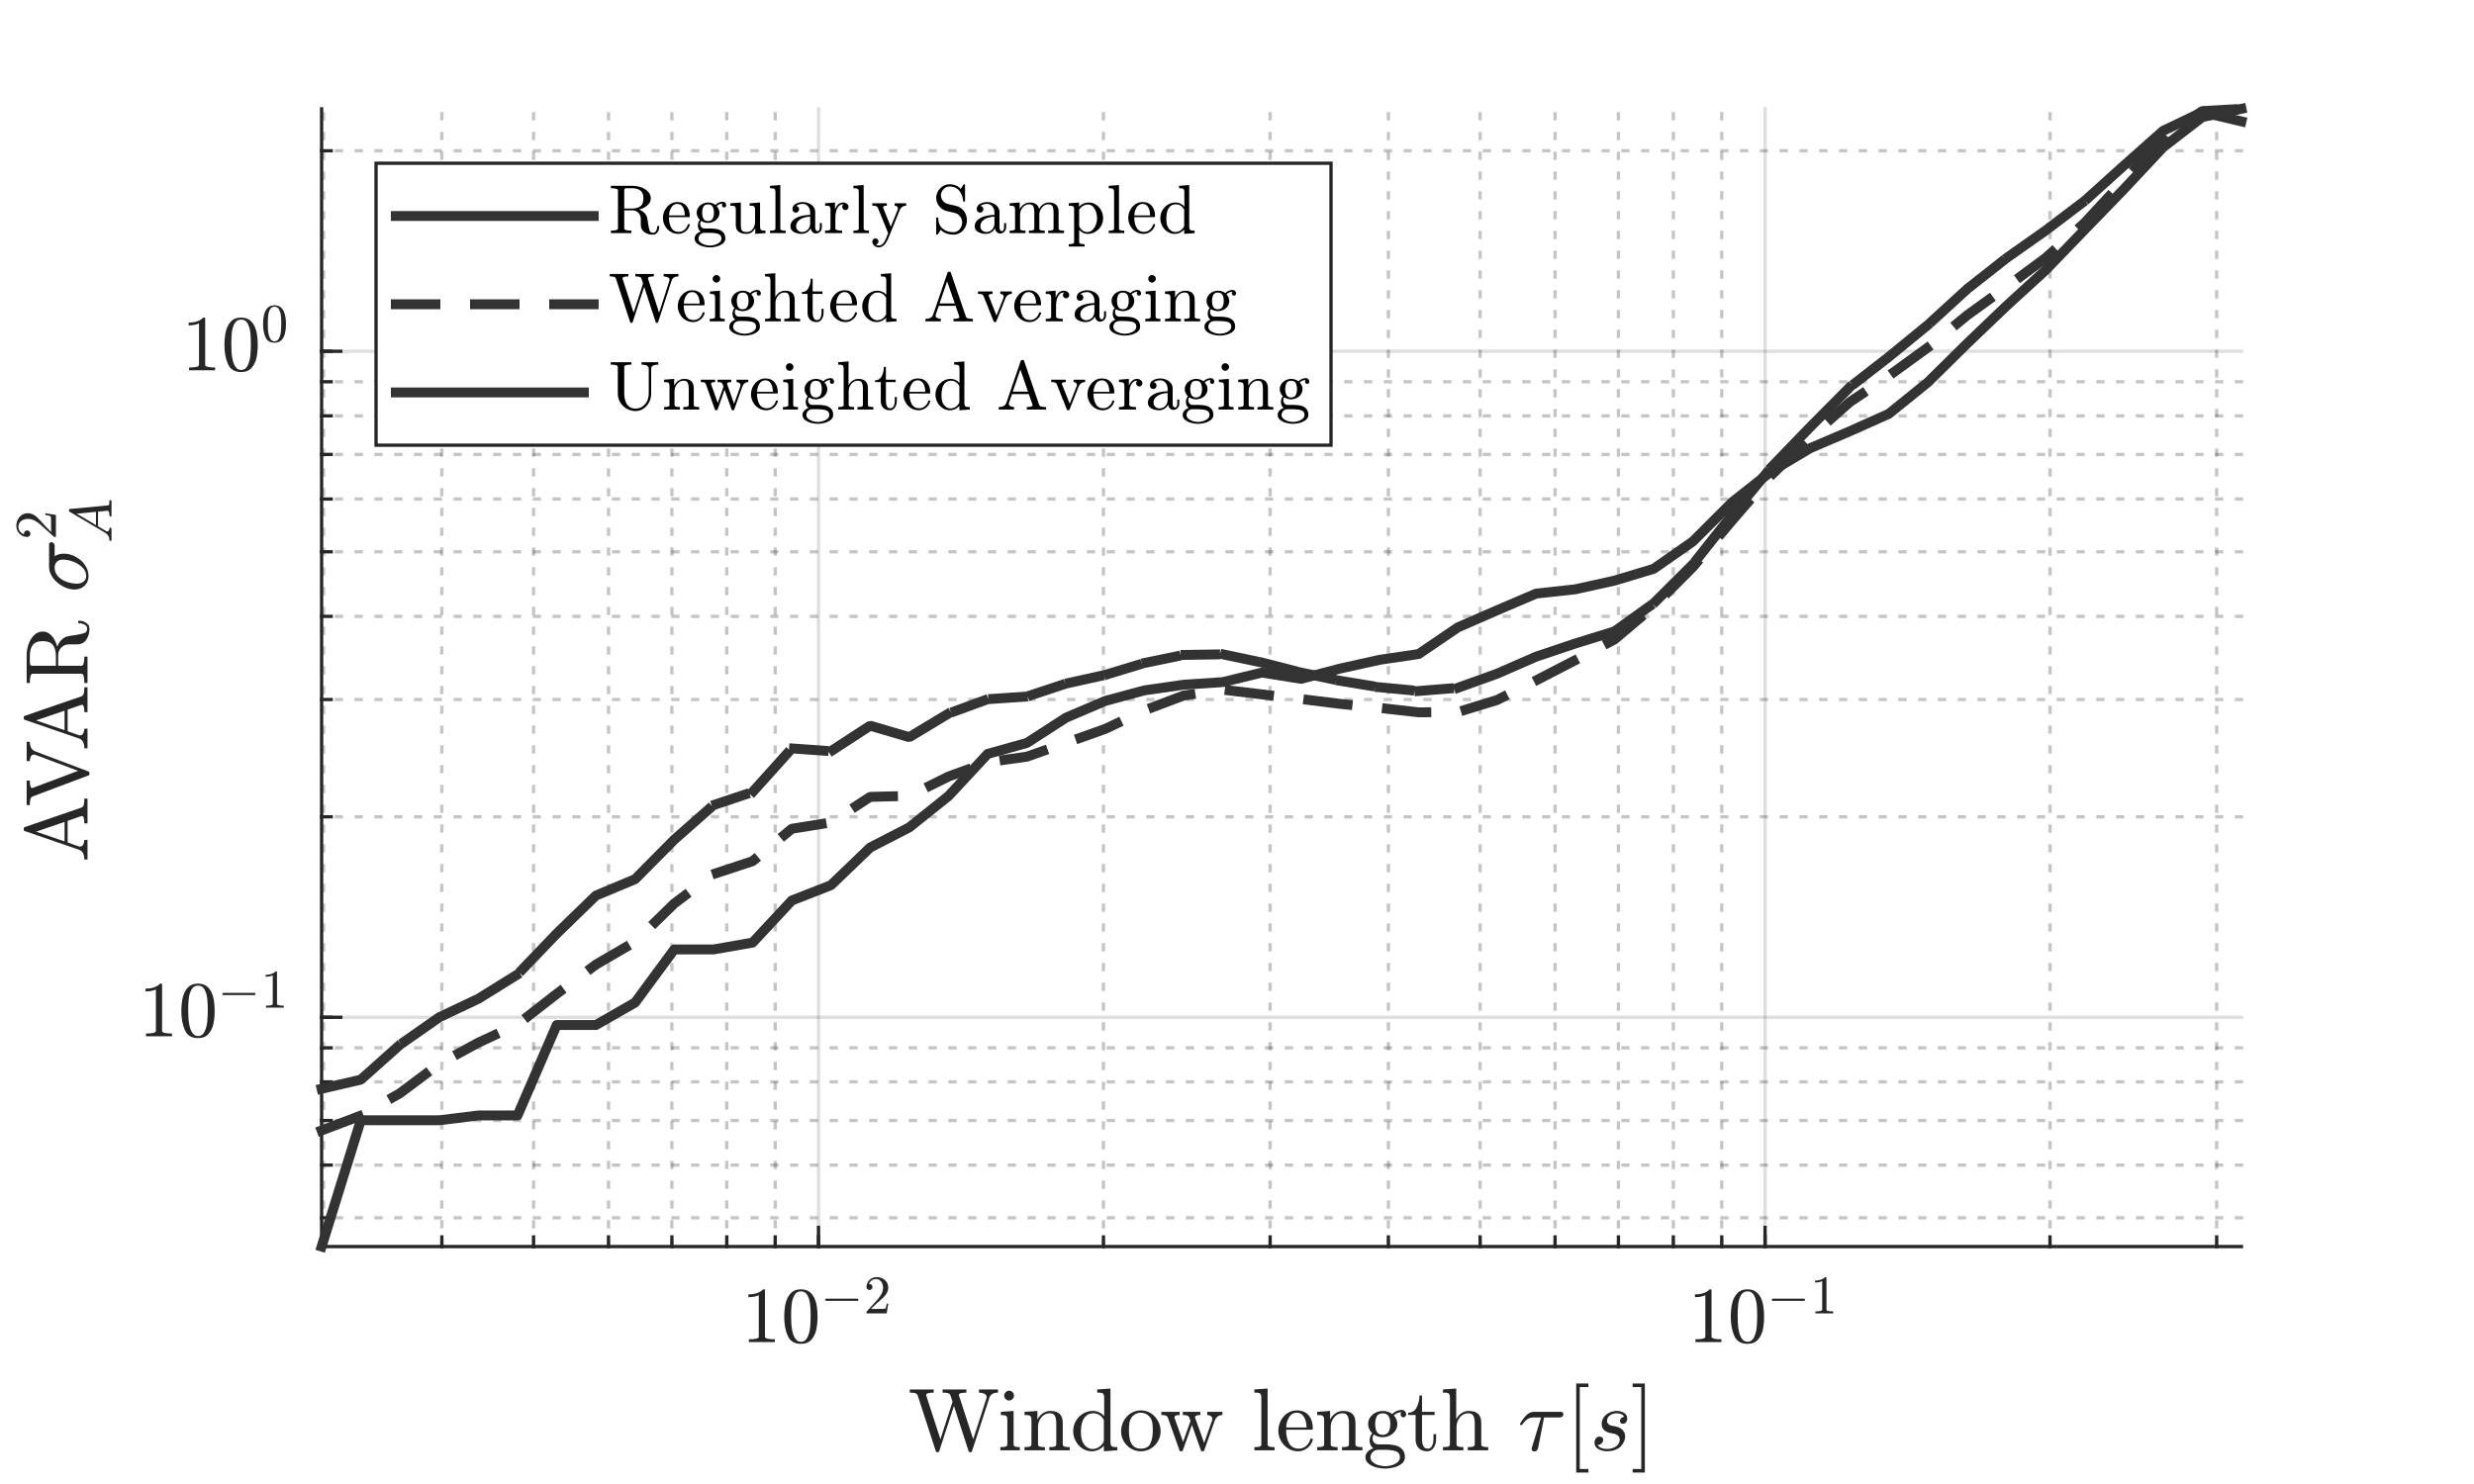 <?xml version="1.0"?>
<!DOCTYPE svg PUBLIC '-//W3C//DTD SVG 1.0//EN'
          'http://www.w3.org/TR/2001/REC-SVG-20010904/DTD/svg10.dtd'>
<svg xmlns:xlink="http://www.w3.org/1999/xlink" style="fill-opacity:1; color-rendering:auto; color-interpolation:auto; text-rendering:auto; stroke:black; stroke-linecap:square; stroke-miterlimit:10; shape-rendering:auto; stroke-opacity:1; fill:black; stroke-dasharray:none; font-weight:normal; stroke-width:1; font-family:'Dialog'; font-style:normal; stroke-linejoin:miter; font-size:12px; stroke-dashoffset:0; image-rendering:auto;" width="500" height="300" xmlns="http://www.w3.org/2000/svg"
><rect width="100%" height="100%" fill="#808080" stroke="none"/><!--Generated by the Batik Graphics2D SVG Generator--><defs id="genericDefs"
  /><g
  ><defs id="defs1"
    ><clipPath clipPathUnits="userSpaceOnUse" id="clipPath1"
      ><path d="M0 0 L500 0 L500 300 L0 300 L0 0 Z"
      /></clipPath
    ></defs
    ><g style="fill:white; stroke:white;"
    ><rect x="0" y="0" width="500" style="clip-path:url(#clipPath1); stroke:none;" height="300"
    /></g
    ><g style="fill:white; text-rendering:optimizeSpeed; color-rendering:optimizeSpeed; image-rendering:optimizeSpeed; shape-rendering:crispEdges; stroke:white; color-interpolation:sRGB;"
    ><rect x="0" width="500" height="300" y="0" style="stroke:none;"
      /><path style="stroke:none;" d="M65 252 L453 252 L453 22 L65 22 Z"
    /></g
    ><g style="fill-opacity:0.251; color-rendering:optimizeQuality; color-interpolation:linearRGB; text-rendering:geometricPrecision; stroke:rgb(26,26,26); stroke-linecap:butt; stroke-miterlimit:1; stroke-opacity:0.251; fill:rgb(26,26,26); stroke-dasharray:1,3; stroke-width:0.667; stroke-linejoin:bevel; image-rendering:optimizeQuality;"
    ><line y2="22" style="fill:none;" x1="65.397" x2="65.397" y1="252"
      /><line y2="22" style="fill:none;" x1="89.298" x2="89.298" y1="252"
      /><line y2="22" style="fill:none;" x1="107.836" x2="107.836" y1="252"
      /><line y2="22" style="fill:none;" x1="122.984" x2="122.984" y1="252"
      /><line y2="22" style="fill:none;" x1="135.79" x2="135.79" y1="252"
      /><line y2="22" style="fill:none;" x1="146.884" x2="146.884" y1="252"
      /><line y2="22" style="fill:none;" x1="156.67" x2="156.67" y1="252"
      /><line y2="22" style="fill:none;" x1="223.01" x2="223.01" y1="252"
      /><line y2="22" style="fill:none;" x1="256.696" x2="256.696" y1="252"
      /><line y2="22" style="fill:none;" x1="280.596" x2="280.596" y1="252"
      /><line y2="22" style="fill:none;" x1="299.135" x2="299.135" y1="252"
      /><line y2="22" style="fill:none;" x1="314.282" x2="314.282" y1="252"
      /><line y2="22" style="fill:none;" x1="327.089" x2="327.089" y1="252"
      /><line y2="22" style="fill:none;" x1="338.183" x2="338.183" y1="252"
      /><line y2="22" style="fill:none;" x1="347.968" x2="347.968" y1="252"
      /><line y2="22" style="fill:none;" x1="414.308" x2="414.308" y1="252"
      /><line y2="22" style="fill:none;" x1="447.994" x2="447.994" y1="252"
    /></g
    ><g style="stroke-linecap:butt; fill-opacity:0.149; fill:rgb(38,38,38); text-rendering:geometricPrecision; image-rendering:optimizeQuality; color-rendering:optimizeQuality; stroke-linejoin:round; stroke:rgb(38,38,38); color-interpolation:linearRGB; stroke-width:0.667; stroke-opacity:0.149;"
    ><line y2="22" style="fill:none;" x1="165.423" x2="165.423" y1="252"
      /><line y2="22" style="fill:none;" x1="356.722" x2="356.722" y1="252"
    /></g
    ><g style="fill-opacity:0.251; color-rendering:optimizeQuality; color-interpolation:linearRGB; text-rendering:geometricPrecision; stroke:rgb(26,26,26); stroke-linecap:butt; stroke-miterlimit:1; stroke-opacity:0.251; fill:rgb(26,26,26); stroke-dasharray:1,3; stroke-width:0.667; stroke-linejoin:bevel; image-rendering:optimizeQuality;"
    ><line y2="246.191" style="fill:none;" x1="453" x2="65" y1="246.191"
      /><line y2="235.53" style="fill:none;" x1="453" x2="65" y1="235.53"
      /><line y2="226.516" style="fill:none;" x1="453" x2="65" y1="226.516"
      /><line y2="218.707" style="fill:none;" x1="453" x2="65" y1="218.707"
      /><line y2="211.82" style="fill:none;" x1="453" x2="65" y1="211.82"
      /><line y2="165.126" style="fill:none;" x1="453" x2="65" y1="165.126"
      /><line y2="141.416" style="fill:none;" x1="453" x2="65" y1="141.416"
      /><line y2="124.594" style="fill:none;" x1="453" x2="65" y1="124.594"
      /><line y2="111.545" style="fill:none;" x1="453" x2="65" y1="111.545"
      /><line y2="100.884" style="fill:none;" x1="453" x2="65" y1="100.884"
      /><line y2="91.87" style="fill:none;" x1="453" x2="65" y1="91.87"
      /><line y2="84.061" style="fill:none;" x1="453" x2="65" y1="84.061"
      /><line y2="77.174" style="fill:none;" x1="453" x2="65" y1="77.174"
      /><line y2="30.48" style="fill:none;" x1="453" x2="65" y1="30.48"
    /></g
    ><g style="stroke-linecap:butt; fill-opacity:0.149; fill:rgb(38,38,38); text-rendering:geometricPrecision; image-rendering:optimizeQuality; color-rendering:optimizeQuality; stroke-linejoin:round; stroke:rgb(38,38,38); color-interpolation:linearRGB; stroke-width:0.667; stroke-opacity:0.149;"
    ><line y2="205.659" style="fill:none;" x1="453" x2="65" y1="205.659"
      /><line y2="71.013" style="fill:none;" x1="453" x2="65" y1="71.013"
      /><line x1="65" x2="453" y1="252" style="stroke-linecap:square; fill-opacity:1; fill:none; stroke-opacity:1;" y2="252"
      /><line x1="165.423" x2="165.423" y1="252" style="stroke-linecap:square; fill-opacity:1; fill:none; stroke-opacity:1;" y2="248.12"
      /><line x1="356.722" x2="356.722" y1="252" style="stroke-linecap:square; fill-opacity:1; fill:none; stroke-opacity:1;" y2="248.12"
      /><line x1="65.397" x2="65.397" y1="252" style="stroke-linecap:square; fill-opacity:1; fill:none; stroke-opacity:1;" y2="250.06"
      /><line x1="89.298" x2="89.298" y1="252" style="stroke-linecap:square; fill-opacity:1; fill:none; stroke-opacity:1;" y2="250.06"
      /><line x1="107.836" x2="107.836" y1="252" style="stroke-linecap:square; fill-opacity:1; fill:none; stroke-opacity:1;" y2="250.06"
      /><line x1="122.984" x2="122.984" y1="252" style="stroke-linecap:square; fill-opacity:1; fill:none; stroke-opacity:1;" y2="250.06"
      /><line x1="135.79" x2="135.79" y1="252" style="stroke-linecap:square; fill-opacity:1; fill:none; stroke-opacity:1;" y2="250.06"
      /><line x1="146.884" x2="146.884" y1="252" style="stroke-linecap:square; fill-opacity:1; fill:none; stroke-opacity:1;" y2="250.06"
      /><line x1="156.67" x2="156.67" y1="252" style="stroke-linecap:square; fill-opacity:1; fill:none; stroke-opacity:1;" y2="250.06"
      /><line x1="165.423" x2="165.423" y1="252" style="stroke-linecap:square; fill-opacity:1; fill:none; stroke-opacity:1;" y2="250.06"
      /><line x1="223.01" x2="223.01" y1="252" style="stroke-linecap:square; fill-opacity:1; fill:none; stroke-opacity:1;" y2="250.06"
      /><line x1="256.696" x2="256.696" y1="252" style="stroke-linecap:square; fill-opacity:1; fill:none; stroke-opacity:1;" y2="250.06"
      /><line x1="280.596" x2="280.596" y1="252" style="stroke-linecap:square; fill-opacity:1; fill:none; stroke-opacity:1;" y2="250.06"
      /><line x1="299.135" x2="299.135" y1="252" style="stroke-linecap:square; fill-opacity:1; fill:none; stroke-opacity:1;" y2="250.06"
      /><line x1="314.282" x2="314.282" y1="252" style="stroke-linecap:square; fill-opacity:1; fill:none; stroke-opacity:1;" y2="250.06"
      /><line x1="327.089" x2="327.089" y1="252" style="stroke-linecap:square; fill-opacity:1; fill:none; stroke-opacity:1;" y2="250.06"
      /><line x1="338.183" x2="338.183" y1="252" style="stroke-linecap:square; fill-opacity:1; fill:none; stroke-opacity:1;" y2="250.06"
      /><line x1="347.968" x2="347.968" y1="252" style="stroke-linecap:square; fill-opacity:1; fill:none; stroke-opacity:1;" y2="250.06"
      /><line x1="356.722" x2="356.722" y1="252" style="stroke-linecap:square; fill-opacity:1; fill:none; stroke-opacity:1;" y2="250.06"
      /><line x1="414.308" x2="414.308" y1="252" style="stroke-linecap:square; fill-opacity:1; fill:none; stroke-opacity:1;" y2="250.06"
      /><line x1="447.994" x2="447.994" y1="252" style="stroke-linecap:square; fill-opacity:1; fill:none; stroke-opacity:1;" y2="250.06"
    /></g
    ><g transform="translate(165.423,257.867)" style="font-size:16px; fill:rgb(38,38,38); text-rendering:geometricPrecision; image-rendering:optimizeQuality; color-rendering:optimizeQuality; font-family:'mwa_cmr10'; stroke:rgb(38,38,38); color-interpolation:linearRGB;"
    ><path style="stroke:none;" d="M-14.071 13.44 L-14.071 12.877 Q-12.071 12.877 -12.071 12.362 L-12.071 3.971 Q-12.899 4.362 -14.165 4.362 L-14.165 3.799 Q-12.196 3.799 -11.196 2.784 L-10.977 2.784 Q-10.915 2.784 -10.868 2.823 Q-10.821 2.862 -10.821 2.924 L-10.821 12.362 Q-10.821 12.877 -8.821 12.877 L-8.821 13.44 L-14.071 13.44 Z"
      /><path style="stroke:none;" d="M-3.556 13.799 Q-5.509 13.799 -6.22 12.182 Q-6.931 10.565 -6.931 8.331 Q-6.931 6.94 -6.673 5.713 Q-6.415 4.487 -5.665 3.635 Q-4.915 2.784 -3.556 2.784 Q-2.493 2.784 -1.821 3.299 Q-1.149 3.815 -0.798 4.627 Q-0.446 5.44 -0.321 6.377 Q-0.196 7.315 -0.196 8.331 Q-0.196 9.706 -0.446 10.909 Q-0.696 12.112 -1.438 12.956 Q-2.181 13.799 -3.556 13.799 ZM-3.556 13.377 Q-2.665 13.377 -2.227 12.463 Q-1.79 11.549 -1.688 10.44 Q-1.587 9.331 -1.587 8.081 Q-1.587 6.877 -1.688 5.862 Q-1.79 4.846 -2.22 4.018 Q-2.649 3.19 -3.556 3.19 Q-4.462 3.19 -4.899 4.018 Q-5.337 4.846 -5.438 5.862 Q-5.54 6.877 -5.54 8.081 Q-5.54 8.971 -5.493 9.76 Q-5.446 10.549 -5.259 11.385 Q-5.071 12.221 -4.657 12.799 Q-4.243 13.377 -3.556 13.377 Z"
      /><path style="stroke:none;" d="M1.569 5.102 Q1.476 5.102 1.413 5.032 Q1.351 4.962 1.351 4.884 Q1.351 4.806 1.413 4.735 Q1.476 4.665 1.569 4.665 L7.882 4.665 Q7.96 4.665 8.015 4.735 Q8.069 4.806 8.069 4.884 Q8.069 4.962 8.015 5.032 Q7.96 5.102 7.882 5.102 L1.569 5.102 Z"
      /><path style="stroke:none;" d="M9.703 7.634 L9.703 7.337 Q9.703 7.306 9.718 7.274 L11.437 5.384 Q11.828 4.962 12.062 4.681 Q12.296 4.399 12.538 4.032 Q12.781 3.665 12.913 3.274 Q13.046 2.884 13.046 2.462 Q13.046 2.009 12.882 1.595 Q12.718 1.181 12.39 0.938 Q12.062 0.696 11.593 0.696 Q11.109 0.696 10.726 0.985 Q10.343 1.274 10.187 1.727 Q10.234 1.712 10.312 1.712 Q10.562 1.712 10.734 1.876 Q10.906 2.04 10.906 2.305 Q10.906 2.555 10.734 2.735 Q10.562 2.915 10.312 2.915 Q10.046 2.915 9.874 2.735 Q9.703 2.555 9.703 2.305 Q9.703 1.899 9.859 1.532 Q10.015 1.165 10.304 0.884 Q10.593 0.602 10.968 0.454 Q11.343 0.305 11.749 0.305 Q12.374 0.305 12.921 0.571 Q13.468 0.837 13.781 1.321 Q14.093 1.806 14.093 2.462 Q14.093 2.946 13.882 3.376 Q13.671 3.805 13.351 4.157 Q13.031 4.509 12.515 4.954 Q11.999 5.399 11.843 5.54 L10.593 6.743 L11.656 6.743 Q12.437 6.743 12.96 6.727 Q13.484 6.712 13.515 6.681 Q13.64 6.556 13.781 5.681 L14.093 5.681 L13.781 7.634 L9.703 7.634 Z"
    /></g
    ><g transform="translate(356.722,257.867)" style="font-size:16px; fill:rgb(38,38,38); text-rendering:geometricPrecision; image-rendering:optimizeQuality; color-rendering:optimizeQuality; font-family:'mwa_cmr10'; stroke:rgb(38,38,38); color-interpolation:linearRGB;"
    ><path style="stroke:none;" d="M-14.071 13.44 L-14.071 12.877 Q-12.071 12.877 -12.071 12.362 L-12.071 3.971 Q-12.899 4.362 -14.165 4.362 L-14.165 3.799 Q-12.196 3.799 -11.196 2.784 L-10.977 2.784 Q-10.915 2.784 -10.868 2.823 Q-10.821 2.862 -10.821 2.924 L-10.821 12.362 Q-10.821 12.877 -8.821 12.877 L-8.821 13.44 L-14.071 13.44 Z"
      /><path style="stroke:none;" d="M-3.556 13.799 Q-5.509 13.799 -6.22 12.182 Q-6.931 10.565 -6.931 8.331 Q-6.931 6.94 -6.673 5.713 Q-6.415 4.487 -5.665 3.635 Q-4.915 2.784 -3.556 2.784 Q-2.493 2.784 -1.821 3.299 Q-1.149 3.815 -0.798 4.627 Q-0.446 5.44 -0.321 6.377 Q-0.196 7.315 -0.196 8.331 Q-0.196 9.706 -0.446 10.909 Q-0.696 12.112 -1.438 12.956 Q-2.181 13.799 -3.556 13.799 ZM-3.556 13.377 Q-2.665 13.377 -2.227 12.463 Q-1.79 11.549 -1.688 10.44 Q-1.587 9.331 -1.587 8.081 Q-1.587 6.877 -1.688 5.862 Q-1.79 4.846 -2.22 4.018 Q-2.649 3.19 -3.556 3.19 Q-4.462 3.19 -4.899 4.018 Q-5.337 4.846 -5.438 5.862 Q-5.54 6.877 -5.54 8.081 Q-5.54 8.971 -5.493 9.76 Q-5.446 10.549 -5.259 11.385 Q-5.071 12.221 -4.657 12.799 Q-4.243 13.377 -3.556 13.377 Z"
      /><path style="stroke:none;" d="M1.569 5.102 Q1.476 5.102 1.413 5.032 Q1.351 4.962 1.351 4.884 Q1.351 4.806 1.413 4.735 Q1.476 4.665 1.569 4.665 L7.882 4.665 Q7.96 4.665 8.015 4.735 Q8.069 4.806 8.069 4.884 Q8.069 4.962 8.015 5.032 Q7.96 5.102 7.882 5.102 L1.569 5.102 Z"
      /><path style="stroke:none;" d="M10.171 7.634 L10.171 7.243 Q11.546 7.243 11.546 6.899 L11.546 1.118 Q10.984 1.399 10.109 1.399 L10.109 1.009 Q11.453 1.009 12.14 0.305 L12.296 0.305 Q12.343 0.305 12.374 0.337 Q12.406 0.368 12.406 0.399 L12.406 6.899 Q12.406 7.243 13.781 7.243 L13.781 7.634 L10.171 7.634 Z"
    /></g
    ><g transform="translate(259,278.4)" style="font-size:17.6px; fill:rgb(38,38,38); text-rendering:geometricPrecision; image-rendering:optimizeQuality; color-rendering:optimizeQuality; font-family:'mwa_cmr10'; stroke:rgb(38,38,38); color-interpolation:linearRGB;"
    ><path style="stroke:none;" d="M-69.863 14.987 L-73.535 3.69 Q-73.676 3.315 -74.082 3.221 Q-74.488 3.128 -75.129 3.128 L-75.129 2.487 L-70.301 2.487 L-70.301 3.128 Q-71.816 3.128 -71.816 3.596 L-71.816 3.69 L-68.941 12.55 L-66.488 4.971 L-66.91 3.69 Q-67.051 3.315 -67.449 3.221 Q-67.848 3.128 -68.504 3.128 L-68.504 2.487 L-63.691 2.487 L-63.691 3.128 Q-65.223 3.128 -65.223 3.596 Q-65.223 3.628 -65.199 3.682 Q-65.176 3.737 -65.176 3.753 L-62.316 12.55 L-59.613 4.19 Q-59.598 4.128 -59.598 4.018 Q-59.598 3.55 -60.098 3.339 Q-60.598 3.128 -61.145 3.128 L-61.145 2.487 L-57.301 2.487 L-57.301 3.128 Q-58.723 3.128 -59.051 4.19 L-62.566 14.987 Q-62.629 15.175 -62.832 15.175 L-62.973 15.175 Q-63.176 15.175 -63.238 14.987 L-66.207 5.815 L-69.191 14.987 Q-69.254 15.175 -69.457 15.175 L-69.582 15.175 Q-69.801 15.175 -69.863 14.987 Z"
      /><path style="stroke:none;" d="M-56.821 14.784 L-56.821 14.143 Q-56.196 14.143 -55.806 14.05 Q-55.415 13.956 -55.415 13.581 L-55.415 8.659 Q-55.415 7.971 -55.681 7.815 Q-55.946 7.659 -56.727 7.659 L-56.727 7.018 L-54.149 6.831 L-54.149 13.581 Q-54.149 13.956 -53.806 14.05 Q-53.462 14.143 -52.884 14.143 L-52.884 14.784 L-56.821 14.784 ZM-56.056 3.737 Q-56.056 3.346 -55.751 3.042 Q-55.446 2.737 -55.071 2.737 Q-54.806 2.737 -54.571 2.87 Q-54.337 3.003 -54.204 3.245 Q-54.071 3.487 -54.071 3.737 Q-54.071 4.128 -54.368 4.425 Q-54.665 4.721 -55.071 4.721 Q-55.446 4.721 -55.751 4.425 Q-56.056 4.128 -56.056 3.737 Z"
      /><path style="stroke:none;" d="M-51.948 14.784 L-51.948 14.143 Q-51.323 14.143 -50.932 14.05 Q-50.542 13.956 -50.542 13.581 L-50.542 8.659 Q-50.542 8.19 -50.682 7.971 Q-50.823 7.753 -51.096 7.706 Q-51.37 7.659 -51.948 7.659 L-51.948 7.018 L-49.339 6.831 L-49.339 8.581 Q-48.979 7.815 -48.268 7.323 Q-47.557 6.831 -46.729 6.831 Q-45.479 6.831 -44.846 7.425 Q-44.214 8.018 -44.214 9.253 L-44.214 13.581 Q-44.214 13.956 -43.823 14.05 Q-43.432 14.143 -42.807 14.143 L-42.807 14.784 L-46.932 14.784 L-46.932 14.143 Q-46.323 14.143 -45.925 14.05 Q-45.526 13.956 -45.526 13.581 L-45.526 9.315 Q-45.526 8.425 -45.784 7.862 Q-46.042 7.3 -46.823 7.3 Q-47.87 7.3 -48.542 8.136 Q-49.214 8.971 -49.214 10.034 L-49.214 13.581 Q-49.214 13.956 -48.823 14.05 Q-48.432 14.143 -47.823 14.143 L-47.823 14.784 L-51.948 14.784 Z"
      /><path style="stroke:none;" d="M-38.311 14.987 Q-39.373 14.987 -40.248 14.409 Q-41.123 13.831 -41.615 12.893 Q-42.108 11.956 -42.108 10.893 Q-42.108 9.815 -41.576 8.878 Q-41.045 7.94 -40.131 7.386 Q-39.217 6.831 -38.108 6.831 Q-37.451 6.831 -36.865 7.104 Q-36.28 7.378 -35.842 7.878 L-35.842 4.128 Q-35.842 3.643 -35.99 3.432 Q-36.139 3.221 -36.405 3.175 Q-36.67 3.128 -37.248 3.128 L-37.248 2.487 L-34.576 2.3 L-34.576 13.143 Q-34.576 13.628 -34.436 13.839 Q-34.295 14.05 -34.022 14.096 Q-33.748 14.143 -33.186 14.143 L-33.186 14.784 L-35.905 14.987 L-35.905 13.846 Q-36.358 14.393 -37.006 14.69 Q-37.655 14.987 -38.311 14.987 ZM-40.139 13.221 Q-39.842 13.815 -39.326 14.167 Q-38.811 14.518 -38.201 14.518 Q-37.451 14.518 -36.826 14.081 Q-36.201 13.643 -35.905 12.971 L-35.905 8.643 Q-36.108 8.253 -36.428 7.94 Q-36.748 7.628 -37.147 7.464 Q-37.545 7.3 -37.998 7.3 Q-38.936 7.3 -39.506 7.831 Q-40.076 8.362 -40.311 9.19 Q-40.545 10.018 -40.545 10.909 Q-40.545 11.643 -40.467 12.175 Q-40.389 12.706 -40.139 13.221 Z"
      /><path style="stroke:none;" d="M-28.424 14.987 Q-29.502 14.987 -30.424 14.44 Q-31.346 13.893 -31.885 12.964 Q-32.424 12.034 -32.424 10.956 Q-32.424 10.128 -32.127 9.362 Q-31.83 8.596 -31.283 7.995 Q-30.736 7.393 -30.01 7.057 Q-29.283 6.721 -28.424 6.721 Q-27.314 6.721 -26.408 7.3 Q-25.502 7.878 -24.971 8.862 Q-24.439 9.846 -24.439 10.956 Q-24.439 12.034 -24.978 12.964 Q-25.517 13.893 -26.431 14.44 Q-27.346 14.987 -28.424 14.987 ZM-28.424 14.456 Q-26.986 14.456 -26.502 13.409 Q-26.017 12.362 -26.017 10.753 Q-26.017 9.846 -26.111 9.253 Q-26.205 8.659 -26.533 8.175 Q-26.736 7.878 -27.049 7.651 Q-27.361 7.425 -27.705 7.307 Q-28.049 7.19 -28.424 7.19 Q-28.986 7.19 -29.494 7.448 Q-30.002 7.706 -30.33 8.175 Q-30.658 8.69 -30.752 9.3 Q-30.846 9.909 -30.846 10.753 Q-30.846 11.753 -30.674 12.557 Q-30.502 13.362 -29.971 13.909 Q-29.439 14.456 -28.424 14.456 Z"
      /><path style="stroke:none;" d="M-20.628 14.784 L-22.956 8.237 Q-23.113 7.846 -23.417 7.753 Q-23.722 7.659 -24.284 7.659 L-24.284 7.018 L-20.581 7.018 L-20.581 7.659 Q-21.644 7.659 -21.644 8.096 Q-21.628 8.128 -21.628 8.159 Q-21.628 8.19 -21.628 8.237 L-19.894 13.081 L-18.394 8.862 L-18.628 8.237 Q-18.769 7.846 -19.081 7.753 Q-19.394 7.659 -19.956 7.659 L-19.956 7.018 L-16.409 7.018 L-16.409 7.659 Q-17.472 7.659 -17.472 8.096 Q-17.472 8.175 -17.456 8.237 L-15.644 13.3 L-14.019 8.721 Q-13.972 8.581 -13.972 8.471 Q-13.972 8.081 -14.292 7.87 Q-14.613 7.659 -15.019 7.659 L-15.019 7.018 L-11.956 7.018 L-11.956 7.659 Q-12.503 7.659 -12.894 7.94 Q-13.284 8.221 -13.472 8.721 L-15.613 14.784 Q-15.675 14.987 -15.878 14.987 L-16.019 14.987 Q-16.238 14.987 -16.3 14.784 L-18.113 9.643 L-19.941 14.784 Q-20.019 14.987 -20.222 14.987 L-20.347 14.987 Q-20.566 14.987 -20.628 14.784 Z"
      /><path style="stroke:none;" d="M-5.488 14.784 L-5.488 14.143 Q-4.863 14.143 -4.472 14.05 Q-4.082 13.956 -4.082 13.581 L-4.082 4.128 Q-4.082 3.643 -4.222 3.432 Q-4.363 3.221 -4.636 3.175 Q-4.91 3.128 -5.488 3.128 L-5.488 2.487 L-2.816 2.3 L-2.816 13.581 Q-2.816 13.956 -2.417 14.05 Q-2.019 14.143 -1.41 14.143 L-1.41 14.784 L-5.488 14.784 Z"
      /><path style="stroke:none;" d="M3.339 14.987 Q2.245 14.987 1.323 14.409 Q0.401 13.831 -0.122 12.87 Q-0.646 11.909 -0.646 10.831 Q-0.646 9.784 -0.169 8.831 Q0.307 7.878 1.167 7.3 Q2.026 6.721 3.089 6.721 Q3.901 6.721 4.518 6.995 Q5.135 7.268 5.526 7.761 Q5.917 8.253 6.12 8.925 Q6.323 9.596 6.323 10.393 Q6.323 10.628 6.135 10.628 L0.932 10.628 L0.932 10.815 Q0.932 12.315 1.534 13.386 Q2.135 14.456 3.495 14.456 Q4.042 14.456 4.518 14.214 Q4.995 13.971 5.339 13.526 Q5.682 13.081 5.807 12.581 Q5.823 12.518 5.87 12.471 Q5.917 12.425 5.979 12.425 L6.135 12.425 Q6.323 12.425 6.323 12.659 Q6.073 13.675 5.229 14.331 Q4.385 14.987 3.339 14.987 ZM0.948 10.175 L5.057 10.175 Q5.057 9.503 4.862 8.807 Q4.667 8.112 4.229 7.651 Q3.792 7.19 3.089 7.19 Q2.057 7.19 1.503 8.143 Q0.948 9.096 0.948 10.175 Z"
      /><path style="stroke:none;" d="M7.208 14.784 L7.208 14.143 Q7.833 14.143 8.223 14.05 Q8.614 13.956 8.614 13.581 L8.614 8.659 Q8.614 8.19 8.473 7.971 Q8.333 7.753 8.059 7.706 Q7.786 7.659 7.208 7.659 L7.208 7.018 L9.817 6.831 L9.817 8.581 Q10.176 7.815 10.887 7.323 Q11.598 6.831 12.426 6.831 Q13.676 6.831 14.309 7.425 Q14.942 8.018 14.942 9.253 L14.942 13.581 Q14.942 13.956 15.333 14.05 Q15.723 14.143 16.348 14.143 L16.348 14.784 L12.223 14.784 L12.223 14.143 Q12.833 14.143 13.231 14.05 Q13.63 13.956 13.63 13.581 L13.63 9.315 Q13.63 8.425 13.372 7.862 Q13.114 7.3 12.333 7.3 Q11.286 7.3 10.614 8.136 Q9.942 8.971 9.942 10.034 L9.942 13.581 Q9.942 13.956 10.333 14.05 Q10.723 14.143 11.333 14.143 L11.333 14.784 L7.208 14.784 Z"
      /><path style="stroke:none;" d="M16.954 16.19 Q16.954 15.55 17.423 15.073 Q17.892 14.596 18.532 14.393 Q18.173 14.112 17.985 13.698 Q17.798 13.284 17.798 12.831 Q17.798 11.987 18.329 11.331 Q17.501 10.518 17.501 9.471 Q17.501 8.909 17.743 8.417 Q17.985 7.925 18.415 7.565 Q18.845 7.206 19.376 7.018 Q19.907 6.831 20.454 6.831 Q21.532 6.831 22.376 7.456 Q22.751 7.065 23.251 6.846 Q23.751 6.628 24.298 6.628 Q24.689 6.628 24.939 6.901 Q25.189 7.175 25.189 7.565 Q25.189 7.784 25.017 7.956 Q24.845 8.128 24.626 8.128 Q24.407 8.128 24.235 7.956 Q24.064 7.784 24.064 7.565 Q24.064 7.237 24.282 7.096 Q23.36 7.096 22.689 7.737 Q23.017 8.065 23.212 8.534 Q23.407 9.003 23.407 9.471 Q23.407 10.237 22.985 10.846 Q22.564 11.456 21.876 11.8 Q21.189 12.143 20.454 12.143 Q19.47 12.143 18.657 11.596 Q18.392 11.956 18.392 12.393 Q18.392 12.862 18.704 13.221 Q19.017 13.581 19.501 13.581 L20.97 13.581 Q22.048 13.581 22.907 13.776 Q23.767 13.971 24.353 14.55 Q24.939 15.128 24.939 16.19 Q24.939 16.987 24.267 17.511 Q23.595 18.034 22.673 18.261 Q21.751 18.487 20.954 18.487 Q20.157 18.487 19.228 18.261 Q18.298 18.034 17.626 17.511 Q16.954 16.987 16.954 16.19 ZM17.97 16.19 Q17.97 16.8 18.462 17.206 Q18.954 17.612 19.649 17.807 Q20.345 18.003 20.954 18.003 Q21.564 18.003 22.259 17.807 Q22.954 17.612 23.439 17.206 Q23.923 16.8 23.923 16.19 Q23.923 15.253 23.064 14.971 Q22.204 14.69 20.97 14.69 L19.501 14.69 Q19.079 14.69 18.735 14.893 Q18.392 15.096 18.181 15.448 Q17.97 15.8 17.97 16.19 ZM20.454 11.659 Q21.985 11.659 21.985 9.471 Q21.985 8.534 21.657 7.925 Q21.329 7.315 20.454 7.315 Q19.579 7.315 19.251 7.925 Q18.923 8.534 18.923 9.471 Q18.923 10.065 19.048 10.55 Q19.173 11.034 19.509 11.346 Q19.845 11.659 20.454 11.659 Z"
      /><path style="stroke:none;" d="M27.098 12.628 L27.098 7.659 L25.598 7.659 L25.598 7.19 Q26.77 7.19 27.325 6.089 Q27.879 4.987 27.879 3.706 L28.395 3.706 L28.395 7.018 L30.942 7.018 L30.942 7.659 L28.395 7.659 L28.395 12.581 Q28.395 13.331 28.645 13.893 Q28.895 14.456 29.551 14.456 Q30.16 14.456 30.434 13.862 Q30.707 13.268 30.707 12.581 L30.707 11.518 L31.239 11.518 L31.239 12.628 Q31.239 13.19 31.028 13.737 Q30.817 14.284 30.41 14.636 Q30.004 14.987 29.426 14.987 Q28.348 14.987 27.723 14.339 Q27.098 13.69 27.098 12.628 Z"
      /><path style="stroke:none;" d="M32.63 14.784 L32.63 14.143 Q33.255 14.143 33.646 14.05 Q34.036 13.956 34.036 13.581 L34.036 4.128 Q34.036 3.643 33.896 3.432 Q33.755 3.221 33.481 3.175 Q33.208 3.128 32.63 3.128 L32.63 2.487 L35.302 2.3 L35.302 8.487 Q35.693 7.737 36.364 7.284 Q37.036 6.831 37.849 6.831 Q39.099 6.831 39.731 7.425 Q40.364 8.018 40.364 9.253 L40.364 13.581 Q40.364 13.956 40.755 14.05 Q41.146 14.143 41.771 14.143 L41.771 14.784 L37.646 14.784 L37.646 14.143 Q38.255 14.143 38.653 14.05 Q39.052 13.956 39.052 13.581 L39.052 9.315 Q39.052 8.425 38.794 7.862 Q38.536 7.3 37.755 7.3 Q36.708 7.3 36.036 8.136 Q35.364 8.971 35.364 10.034 L35.364 13.581 Q35.364 13.956 35.755 14.05 Q36.146 14.143 36.755 14.143 L36.755 14.784 L32.63 14.784 Z"
      /><path style="stroke:none;" d="M50.54 14.518 Q50.54 14.393 50.571 14.315 L52.462 8.143 L50.837 8.143 Q50.181 8.143 49.61 8.557 Q49.04 8.971 48.665 9.596 Q48.618 9.675 48.556 9.675 L48.337 9.675 Q48.181 9.675 48.181 9.487 Q48.181 9.456 48.212 9.393 Q48.806 8.378 49.477 7.698 Q50.149 7.018 50.993 7.018 L56.509 7.018 Q56.696 7.018 56.829 7.151 Q56.962 7.284 56.962 7.487 Q56.962 7.737 56.774 7.94 Q56.587 8.143 56.306 8.143 L53.056 8.143 L51.852 14.346 Q51.774 14.643 51.579 14.831 Q51.384 15.018 51.087 15.018 Q50.868 15.018 50.704 14.878 Q50.54 14.737 50.54 14.518 Z"
      /><path style="stroke:none;" d="M59.554 19.284 L59.554 1.284 L62.023 1.284 L62.023 2.003 L60.273 2.003 L60.273 18.565 L62.023 18.565 L62.023 19.284 L59.554 19.284 Z"
      /><path style="stroke:none;" d="M63.881 13.69 Q64.365 14.518 65.818 14.518 Q66.459 14.518 67.029 14.3 Q67.599 14.081 67.974 13.651 Q68.349 13.221 68.349 12.596 Q68.349 12.143 68.013 11.839 Q67.678 11.534 67.193 11.44 L66.224 11.237 Q65.553 11.081 65.123 10.62 Q64.693 10.159 64.693 9.503 Q64.693 8.706 65.131 8.096 Q65.568 7.487 66.279 7.159 Q66.99 6.831 67.756 6.831 Q68.568 6.831 69.217 7.221 Q69.865 7.612 69.865 8.378 Q69.865 8.784 69.631 9.104 Q69.396 9.425 68.974 9.425 Q68.74 9.425 68.568 9.268 Q68.396 9.112 68.396 8.878 Q68.396 8.659 68.513 8.464 Q68.631 8.268 68.834 8.151 Q69.037 8.034 69.24 8.034 Q69.084 7.643 68.646 7.471 Q68.209 7.3 67.709 7.3 Q67.256 7.3 66.803 7.479 Q66.349 7.659 66.068 8.018 Q65.787 8.378 65.787 8.862 Q65.787 9.19 66.013 9.432 Q66.24 9.675 66.584 9.784 L67.631 9.987 Q68.131 10.096 68.545 10.362 Q68.959 10.628 69.201 11.042 Q69.443 11.456 69.443 11.987 Q69.443 12.643 69.068 13.3 Q68.693 13.956 68.162 14.331 Q67.193 14.987 65.803 14.987 Q64.849 14.987 64.053 14.55 Q63.256 14.112 63.256 13.237 Q63.256 12.737 63.537 12.378 Q63.818 12.018 64.318 12.018 Q64.599 12.018 64.803 12.19 Q65.006 12.362 65.006 12.659 Q65.006 13.065 64.693 13.378 Q64.381 13.69 63.974 13.69 L63.881 13.69 Z"
      /><path style="stroke:none;" d="M70.959 19.284 L70.959 18.565 L72.709 18.565 L72.709 2.003 L70.959 2.003 L70.959 1.284 L73.428 1.284 L73.428 19.284 L70.959 19.284 Z"
    /></g
    ><g style="fill:rgb(38,38,38); text-rendering:geometricPrecision; image-rendering:optimizeQuality; color-rendering:optimizeQuality; stroke-linejoin:round; stroke:rgb(38,38,38); color-interpolation:linearRGB; stroke-width:0.667;"
    ><line y2="22" style="fill:none;" x1="65" x2="65" y1="252"
      /><line y2="205.659" style="fill:none;" x1="65" x2="68.88" y1="205.659"
      /><line y2="71.013" style="fill:none;" x1="65" x2="68.88" y1="71.013"
      /><line y2="246.191" style="fill:none;" x1="65" x2="66.94" y1="246.191"
      /><line y2="235.53" style="fill:none;" x1="65" x2="66.94" y1="235.53"
      /><line y2="226.516" style="fill:none;" x1="65" x2="66.94" y1="226.516"
      /><line y2="218.707" style="fill:none;" x1="65" x2="66.94" y1="218.707"
      /><line y2="211.82" style="fill:none;" x1="65" x2="66.94" y1="211.82"
      /><line y2="205.659" style="fill:none;" x1="65" x2="66.94" y1="205.659"
      /><line y2="165.126" style="fill:none;" x1="65" x2="66.94" y1="165.126"
      /><line y2="141.416" style="fill:none;" x1="65" x2="66.94" y1="141.416"
      /><line y2="124.594" style="fill:none;" x1="65" x2="66.94" y1="124.594"
      /><line y2="111.545" style="fill:none;" x1="65" x2="66.94" y1="111.545"
      /><line y2="100.884" style="fill:none;" x1="65" x2="66.94" y1="100.884"
      /><line y2="91.87" style="fill:none;" x1="65" x2="66.94" y1="91.87"
      /><line y2="84.061" style="fill:none;" x1="65" x2="66.94" y1="84.061"
      /><line y2="77.174" style="fill:none;" x1="65" x2="66.94" y1="77.174"
      /><line y2="71.013" style="fill:none;" x1="65" x2="66.94" y1="71.013"
      /><line y2="30.48" style="fill:none;" x1="65" x2="66.94" y1="30.48"
    /></g
    ><g transform="translate(59.133,205.659)" style="font-size:16px; fill:rgb(38,38,38); text-rendering:geometricPrecision; image-rendering:optimizeQuality; color-rendering:optimizeQuality; font-family:'mwa_cmr10'; stroke:rgb(38,38,38); color-interpolation:linearRGB;"
    ><path style="stroke:none;" d="M-29.627 3.84 L-29.627 3.277 Q-27.627 3.277 -27.627 2.762 L-27.627 -5.629 Q-28.455 -5.238 -29.721 -5.238 L-29.721 -5.801 Q-27.752 -5.801 -26.752 -6.816 L-26.533 -6.816 Q-26.471 -6.816 -26.424 -6.777 Q-26.377 -6.738 -26.377 -6.676 L-26.377 2.762 Q-26.377 3.277 -24.377 3.277 L-24.377 3.84 L-29.627 3.84 Z"
    /></g
    ><g transform="translate(59.133,205.659)" style="font-size:16px; fill:rgb(38,38,38); text-rendering:geometricPrecision; image-rendering:optimizeQuality; color-rendering:optimizeQuality; font-family:'mwa_cmr10'; stroke:rgb(38,38,38); color-interpolation:linearRGB;"
    ><path style="stroke:none;" d="M-19.111 4.199 Q-21.064 4.199 -21.775 2.582 Q-22.486 0.965 -22.486 -1.269 Q-22.486 -2.66 -22.228 -3.887 Q-21.971 -5.113 -21.221 -5.965 Q-20.471 -6.816 -19.111 -6.816 Q-18.049 -6.816 -17.377 -6.301 Q-16.705 -5.785 -16.353 -4.973 Q-16.002 -4.16 -15.877 -3.223 Q-15.752 -2.285 -15.752 -1.269 Q-15.752 0.106 -16.002 1.309 Q-16.252 2.512 -16.994 3.356 Q-17.736 4.199 -19.111 4.199 ZM-19.111 3.777 Q-18.221 3.777 -17.783 2.863 Q-17.346 1.949 -17.244 0.84 Q-17.142 -0.269 -17.142 -1.519 Q-17.142 -2.723 -17.244 -3.738 Q-17.346 -4.754 -17.775 -5.582 Q-18.205 -6.41 -19.111 -6.41 Q-20.017 -6.41 -20.455 -5.582 Q-20.892 -4.754 -20.994 -3.738 Q-21.096 -2.723 -21.096 -1.519 Q-21.096 -0.629 -21.049 0.16 Q-21.002 0.949 -20.814 1.785 Q-20.627 2.621 -20.213 3.199 Q-19.799 3.777 -19.111 3.777 Z"
      /><path style="stroke:none;" d="M-13.986 -4.498 Q-14.08 -4.498 -14.142 -4.568 Q-14.205 -4.638 -14.205 -4.716 Q-14.205 -4.795 -14.142 -4.865 Q-14.08 -4.935 -13.986 -4.935 L-7.674 -4.935 Q-7.596 -4.935 -7.541 -4.865 Q-7.486 -4.795 -7.486 -4.716 Q-7.486 -4.638 -7.541 -4.568 Q-7.596 -4.498 -7.674 -4.498 L-13.986 -4.498 Z"
      /><path style="stroke:none;" d="M-5.384 -1.966 L-5.384 -2.357 Q-4.009 -2.357 -4.009 -2.701 L-4.009 -8.482 Q-4.572 -8.201 -5.447 -8.201 L-5.447 -8.591 Q-4.103 -8.591 -3.416 -9.294 L-3.259 -9.294 Q-3.212 -9.294 -3.181 -9.263 Q-3.15 -9.232 -3.15 -9.201 L-3.15 -2.701 Q-3.15 -2.357 -1.775 -2.357 L-1.775 -1.966 L-5.384 -1.966 Z"
    /></g
    ><g transform="translate(59.133,71.013)" style="font-size:16px; fill:rgb(38,38,38); text-rendering:geometricPrecision; image-rendering:optimizeQuality; color-rendering:optimizeQuality; font-family:'mwa_cmr10'; stroke:rgb(38,38,38); color-interpolation:linearRGB;"
    ><path style="stroke:none;" d="M-20.916 3.84 L-20.916 3.277 Q-18.916 3.277 -18.916 2.762 L-18.916 -5.629 Q-19.744 -5.238 -21.009 -5.238 L-21.009 -5.801 Q-19.041 -5.801 -18.041 -6.816 L-17.822 -6.816 Q-17.759 -6.816 -17.713 -6.777 Q-17.666 -6.738 -17.666 -6.676 L-17.666 2.762 Q-17.666 3.277 -15.666 3.277 L-15.666 3.84 L-20.916 3.84 Z"
      /><path style="stroke:none;" d="M-10.4 4.199 Q-12.353 4.199 -13.064 2.582 Q-13.775 0.965 -13.775 -1.269 Q-13.775 -2.66 -13.517 -3.887 Q-13.259 -5.113 -12.509 -5.965 Q-11.759 -6.816 -10.4 -6.816 Q-9.338 -6.816 -8.666 -6.301 Q-7.994 -5.785 -7.642 -4.973 Q-7.291 -4.16 -7.166 -3.223 Q-7.041 -2.285 -7.041 -1.269 Q-7.041 0.106 -7.291 1.309 Q-7.541 2.512 -8.283 3.356 Q-9.025 4.199 -10.4 4.199 ZM-10.4 3.777 Q-9.509 3.777 -9.072 2.863 Q-8.634 1.949 -8.533 0.84 Q-8.431 -0.269 -8.431 -1.519 Q-8.431 -2.723 -8.533 -3.738 Q-8.634 -4.754 -9.064 -5.582 Q-9.494 -6.41 -10.4 -6.41 Q-11.306 -6.41 -11.744 -5.582 Q-12.181 -4.754 -12.283 -3.738 Q-12.384 -2.723 -12.384 -1.519 Q-12.384 -0.629 -12.338 0.16 Q-12.291 0.949 -12.103 1.785 Q-11.916 2.621 -11.502 3.199 Q-11.088 3.777 -10.4 3.777 Z"
      /><path style="stroke:none;" d="M-3.65 -1.732 Q-4.994 -1.732 -5.478 -2.841 Q-5.963 -3.951 -5.963 -5.466 Q-5.963 -6.435 -5.791 -7.279 Q-5.619 -8.123 -5.103 -8.709 Q-4.588 -9.294 -3.65 -9.294 Q-2.931 -9.294 -2.462 -8.943 Q-1.994 -8.591 -1.759 -8.029 Q-1.525 -7.466 -1.431 -6.826 Q-1.337 -6.185 -1.337 -5.466 Q-1.337 -4.529 -1.517 -3.701 Q-1.697 -2.873 -2.205 -2.302 Q-2.712 -1.732 -3.65 -1.732 ZM-3.65 -2.013 Q-3.041 -2.013 -2.736 -2.638 Q-2.431 -3.263 -2.361 -4.029 Q-2.291 -4.795 -2.291 -5.654 Q-2.291 -6.482 -2.361 -7.177 Q-2.431 -7.873 -2.728 -8.443 Q-3.025 -9.013 -3.65 -9.013 Q-4.275 -9.013 -4.572 -8.443 Q-4.869 -7.873 -4.939 -7.177 Q-5.009 -6.482 -5.009 -5.654 Q-5.009 -5.045 -4.986 -4.498 Q-4.963 -3.951 -4.83 -3.373 Q-4.697 -2.795 -4.408 -2.404 Q-4.119 -2.013 -3.65 -2.013 Z"
    /></g
    ><g transform="translate(24.022,137) rotate(-90)" style="font-size:17.6px; fill:rgb(38,38,38); text-rendering:geometricPrecision; image-rendering:optimizeQuality; color-rendering:optimizeQuality; font-family:'mwa_cmr10'; stroke:rgb(38,38,38); color-interpolation:linearRGB;"
    ><path style="stroke:none;" d="M-36.766 -6.336 L-36.766 -6.977 Q-35.157 -6.977 -34.782 -8.039 L-31 -19.024 Q-30.953 -19.227 -30.719 -19.227 L-30.485 -19.227 Q-30.25 -19.227 -30.203 -19.024 L-26.25 -7.539 Q-26.078 -7.164 -25.61 -7.07 Q-25.141 -6.977 -24.438 -6.977 L-24.438 -6.336 L-29.453 -6.336 L-29.453 -6.977 Q-27.969 -6.977 -27.969 -7.445 L-27.969 -7.539 L-28.938 -10.352 L-33.313 -10.352 L-34.125 -8.039 Q-34.141 -7.977 -34.141 -7.852 Q-34.141 -7.399 -33.711 -7.188 Q-33.282 -6.977 -32.797 -6.977 L-32.797 -6.336 L-36.766 -6.336 ZM-33.094 -10.977 L-29.157 -10.977 L-31.125 -16.727 L-33.094 -10.977 Z"
      /><path style="stroke:none;" d="M-19.756 -6.133 L-24.006 -17.43 Q-24.162 -17.805 -24.615 -17.899 Q-25.068 -17.992 -25.756 -17.992 L-25.756 -18.633 L-20.803 -18.633 L-20.803 -17.992 Q-22.303 -17.992 -22.303 -17.539 Q-22.287 -17.508 -22.287 -17.485 Q-22.287 -17.461 -22.287 -17.43 L-18.834 -8.242 L-15.568 -16.93 Q-15.537 -17.008 -15.537 -17.149 Q-15.537 -17.602 -15.943 -17.797 Q-16.349 -17.992 -16.849 -17.992 L-16.849 -18.633 L-12.959 -18.633 L-12.959 -17.992 Q-13.631 -17.992 -14.146 -17.742 Q-14.662 -17.492 -14.881 -16.93 L-18.959 -6.133 Q-19.006 -5.945 -19.24 -5.945 L-19.474 -5.945 Q-19.709 -5.945 -19.756 -6.133 Z"
      /><path style="stroke:none;" d="M-14.277 -6.336 L-14.277 -6.977 Q-12.668 -6.977 -12.293 -8.039 L-8.511 -19.024 Q-8.464 -19.227 -8.23 -19.227 L-7.996 -19.227 Q-7.761 -19.227 -7.715 -19.024 L-3.761 -7.539 Q-3.59 -7.164 -3.121 -7.07 Q-2.652 -6.977 -1.949 -6.977 L-1.949 -6.336 L-6.965 -6.336 L-6.965 -6.977 Q-5.48 -6.977 -5.48 -7.445 L-5.48 -7.539 L-6.449 -10.352 L-10.824 -10.352 L-11.636 -8.039 Q-11.652 -7.977 -11.652 -7.852 Q-11.652 -7.399 -11.222 -7.188 Q-10.793 -6.977 -10.308 -6.977 L-10.308 -6.336 L-14.277 -6.336 ZM-10.605 -10.977 L-6.668 -10.977 L-8.636 -16.727 L-10.605 -10.977 Z"
      /><path style="stroke:none;" d="M-1.061 -6.336 L-1.061 -6.977 Q0.798 -6.977 0.798 -7.539 L0.798 -17.43 Q0.798 -17.992 -1.061 -17.992 L-1.061 -18.633 L4.595 -18.633 Q5.611 -18.633 6.72 -18.266 Q7.829 -17.899 8.579 -17.156 Q9.329 -16.414 9.329 -15.367 Q9.329 -14.617 8.876 -14.024 Q8.423 -13.43 7.712 -13.031 Q7.001 -12.633 6.267 -12.461 Q7.079 -12.18 7.681 -11.563 Q8.282 -10.945 8.407 -10.149 L8.657 -8.555 Q8.845 -7.477 9.032 -6.945 Q9.22 -6.414 9.892 -6.414 Q10.454 -6.414 10.728 -6.93 Q11.001 -7.445 11.001 -8.07 Q11.001 -8.133 11.056 -8.18 Q11.111 -8.227 11.173 -8.227 L11.345 -8.227 Q11.517 -8.227 11.517 -7.992 Q11.517 -7.492 11.322 -7.024 Q11.126 -6.555 10.767 -6.25 Q10.407 -5.945 9.907 -5.945 Q8.595 -5.945 7.665 -6.586 Q6.736 -7.227 6.736 -8.477 L6.736 -10.086 Q6.736 -10.977 6.111 -11.617 Q5.486 -12.258 4.579 -12.258 L2.407 -12.258 L2.407 -7.539 Q2.407 -6.977 4.267 -6.977 L4.267 -6.336 L-1.061 -6.336 ZM2.407 -12.727 L4.345 -12.727 Q5.829 -12.727 6.611 -13.328 Q7.392 -13.93 7.392 -15.367 Q7.392 -16.805 6.618 -17.399 Q5.845 -17.992 4.345 -17.992 L3.329 -17.992 Q3.001 -17.992 2.821 -17.969 Q2.642 -17.945 2.525 -17.82 Q2.407 -17.695 2.407 -17.43 L2.407 -12.727 Z"
      /><path style="stroke:none;" d="M20.526 -6.133 Q19.73 -6.133 19.113 -6.516 Q18.495 -6.899 18.159 -7.547 Q17.823 -8.195 17.823 -8.977 Q17.823 -9.82 18.198 -10.742 Q18.573 -11.664 19.23 -12.43 Q19.886 -13.195 20.714 -13.649 Q21.542 -14.102 22.401 -14.102 L26.948 -14.102 Q27.12 -14.102 27.253 -13.977 Q27.386 -13.852 27.386 -13.633 Q27.386 -13.383 27.198 -13.18 Q27.011 -12.977 26.745 -12.977 L24.558 -12.977 Q25.073 -12.211 25.073 -11.102 Q25.073 -10.211 24.722 -9.328 Q24.37 -8.445 23.745 -7.719 Q23.12 -6.992 22.292 -6.563 Q21.464 -6.133 20.526 -6.133 ZM20.558 -6.602 Q21.542 -6.602 22.3 -7.375 Q23.058 -8.149 23.464 -9.258 Q23.87 -10.367 23.87 -11.32 Q23.87 -12.086 23.441 -12.531 Q23.011 -12.977 22.245 -12.977 Q21.198 -12.977 20.464 -12.274 Q19.73 -11.57 19.37 -10.508 Q19.011 -9.445 19.011 -8.461 Q19.011 -7.695 19.417 -7.149 Q19.823 -6.602 20.558 -6.602 Z"
      /><path style="stroke:none;" d="M28.449 -12.723 L28.449 -13.051 Q28.449 -13.082 28.48 -13.114 L30.34 -15.176 Q30.762 -15.629 31.027 -15.942 Q31.293 -16.254 31.551 -16.66 Q31.809 -17.067 31.957 -17.481 Q32.105 -17.895 32.105 -18.364 Q32.105 -18.864 31.926 -19.309 Q31.746 -19.754 31.387 -20.028 Q31.027 -20.301 30.512 -20.301 Q29.996 -20.301 29.574 -19.981 Q29.152 -19.66 28.98 -19.176 Q29.027 -19.176 29.121 -19.176 Q29.387 -19.176 29.574 -18.996 Q29.762 -18.817 29.762 -18.535 Q29.762 -18.254 29.574 -18.067 Q29.387 -17.879 29.121 -17.879 Q28.84 -17.879 28.645 -18.075 Q28.449 -18.27 28.449 -18.535 Q28.449 -18.989 28.621 -19.379 Q28.793 -19.77 29.113 -20.082 Q29.434 -20.395 29.832 -20.559 Q30.23 -20.723 30.684 -20.723 Q31.371 -20.723 31.965 -20.426 Q32.559 -20.129 32.902 -19.606 Q33.246 -19.082 33.246 -18.364 Q33.246 -17.848 33.02 -17.379 Q32.793 -16.91 32.434 -16.528 Q32.074 -16.145 31.52 -15.653 Q30.965 -15.161 30.793 -15.004 L29.434 -13.692 L30.574 -13.692 Q31.434 -13.692 32.004 -13.707 Q32.574 -13.723 32.605 -13.754 Q32.746 -13.911 32.902 -14.864 L33.246 -14.864 L32.902 -12.723 L28.449 -12.723 Z"
      /><path style="stroke:none;" d="M27.771 -1.488 Q27.646 -1.488 27.646 -1.645 Q27.693 -1.91 27.802 -1.91 Q28.287 -1.91 28.638 -2.106 Q28.99 -2.301 29.255 -2.707 Q29.271 -2.723 29.271 -2.723 L33.552 -9.957 Q33.646 -10.082 33.786 -10.082 L33.943 -10.082 Q33.974 -10.082 34.013 -10.067 Q34.052 -10.051 34.076 -10.02 Q34.099 -9.989 34.099 -9.957 L34.833 -2.192 Q34.833 -2.145 34.88 -2.035 Q35.005 -1.91 35.786 -1.91 Q35.896 -1.91 35.896 -1.754 Q35.865 -1.598 35.833 -1.543 Q35.802 -1.488 35.693 -1.488 L32.693 -1.488 Q32.583 -1.488 32.583 -1.645 Q32.646 -1.91 32.74 -1.91 Q33.693 -1.91 33.755 -2.239 L33.568 -4.207 L30.615 -4.207 L29.646 -2.598 Q29.568 -2.473 29.568 -2.301 Q29.568 -2.098 29.771 -2.004 Q29.974 -1.91 30.208 -1.91 Q30.333 -1.91 30.333 -1.754 Q30.287 -1.582 30.263 -1.535 Q30.24 -1.488 30.13 -1.488 L27.771 -1.488 ZM30.849 -4.629 L33.521 -4.629 L33.161 -8.52 L30.849 -4.629 Z"
    /></g
    ><g style="stroke-linecap:butt; fill:rgb(51,51,51); text-rendering:geometricPrecision; image-rendering:optimizeQuality; color-rendering:optimizeQuality; stroke-linejoin:round; stroke:rgb(51,51,51); color-interpolation:linearRGB; stroke-width:2;"
    ><path d="M65 252 L72.918 226.47 L80.837 226.47 L88.755 226.47 L96.674 225.499 L104.592 225.499 L112.51 207.216 L120.429 207.216 L128.347 202.677 L136.265 191.938 L144.184 191.938 L152.102 190.555 L160.02 182.043 L167.939 178.947 L175.857 171.336 L183.775 167.257 L191.694 160.921 L199.612 152.404 L207.531 150.19 L215.449 145.08 L223.367 141.699 L231.286 139.561 L239.204 138.423 L247.123 137.893 L255.041 135.965 L262.959 137.231 L270.877 135.145 L278.796 133.391 L286.714 132.215 L294.633 126.83 L302.551 123.376 L310.469 119.993 L318.388 119.128 L326.306 117.371 L334.224 114.982 L342.143 109.445 L350.061 101.528 L357.98 95.281 L365.898 90.578 L373.816 87.195 L381.735 83.656 L389.653 77.252 L397.571 69.434 L405.49 61.86 L413.408 54.624 L421.327 46.405 L429.245 38.237 L437.163 29.773 L445.082 23.666 L453 22" style="fill:none; fill-rule:evenodd;"
      /><path style="fill:none; stroke-miterlimit:1; stroke-dasharray:8,8; fill-rule:evenodd; stroke-linejoin:bevel;" d="M65 228.523 L72.918 225.526 L80.837 221 L88.755 215.073 L96.674 210.775 L104.592 207.088 L112.51 200.919 L120.429 195.001 L128.347 190.382 L136.265 182.656 L144.184 176.702 L152.102 174.092 L160.02 167.54 L167.939 166.264 L175.857 161.091 L183.775 160.901 L191.694 156.98 L199.612 154.083 L207.531 152.965 L215.449 150.174 L223.367 147.353 L231.286 143.603 L239.204 140.613 L247.123 139.421 L255.041 140.373 L262.959 141.316 L270.877 142.298 L278.796 143.095 L286.714 144.004 L294.633 143.948 L302.551 141.514 L310.469 137.54 L318.388 133.446 L326.306 129.257 L334.224 122.566 L342.143 114.614 L350.061 105.216 L357.98 96.058 L365.898 88.338 L373.816 81.303 L381.735 75.971 L389.653 70.225 L397.571 63.733 L405.49 58.007 L413.408 52.16 L421.327 45.028 L429.245 36.489 L437.163 27.883 L445.082 22.449 L453 22.01"
      /><path style="fill:none; stroke-miterlimit:1; stroke-dasharray:2,2; fill-rule:evenodd; stroke-linejoin:bevel;" d="M65 220.105 L72.918 218.262 L80.837 211.195 L88.755 205.66 L96.674 201.907 L104.592 196.989 L112.51 188.731 L120.429 181.047 L128.347 177.737 L136.265 169.743 L144.184 162.765 L152.102 160.107 L160.02 151.298 L167.939 151.857 L175.857 146.7 L183.775 149.025 L191.694 144.245 L199.612 141.347 L207.531 140.813 L215.449 138.191 L223.367 136.437 L231.286 134.027 L239.204 132.399 L247.123 132.274 L255.041 133.935 L262.959 135.964 L270.877 137.632 L278.796 138.937 L286.714 139.687 L294.633 139.047 L302.551 136.199 L310.469 132.745 L318.388 130.082 L326.306 127.635 L334.224 121.953 L342.143 114.078 L350.061 104.102 L357.98 94.473 L365.898 86.276 L373.816 78.3 L381.735 72.145 L389.653 65.665 L397.571 58.428 L405.49 52.19 L413.408 46.612 L421.327 40.607 L429.245 33.476 L437.163 26.454 L445.082 22.661 L453 24.538"
    /></g
    ><g style="fill:white; text-rendering:optimizeSpeed; color-rendering:optimizeSpeed; image-rendering:optimizeSpeed; shape-rendering:crispEdges; stroke:white; color-interpolation:sRGB;"
    ><path style="stroke:none;" d="M269 90 L269 33 L76 33 L76 90 Z"
    /></g
    ><g transform="translate(122.99,43.67)" style="font-size:14.4px; text-rendering:geometricPrecision; color-rendering:optimizeQuality; image-rendering:optimizeQuality; font-family:'mwa_cmr10'; color-interpolation:linearRGB;"
    ><path style="stroke:none;" d="M0.469 3.456 L0.469 2.956 Q1.906 2.956 1.906 2.518 L1.906 -5.169 Q1.906 -5.622 0.469 -5.622 L0.469 -6.107 L4.859 -6.107 Q5.641 -6.107 6.508 -5.825 Q7.375 -5.544 7.953 -4.958 Q8.531 -4.372 8.531 -3.575 Q8.531 -2.982 8.18 -2.521 Q7.828 -2.06 7.281 -1.747 Q6.734 -1.435 6.156 -1.31 Q6.781 -1.091 7.258 -0.607 Q7.734 -0.122 7.828 0.487 L8.031 1.737 Q8.156 2.581 8.312 2.987 Q8.469 3.393 8.969 3.393 Q9.406 3.393 9.625 2.987 Q9.844 2.581 9.844 2.112 Q9.844 2.065 9.891 2.026 Q9.938 1.987 9.984 1.987 L10.109 1.987 Q10.25 1.987 10.25 2.175 Q10.25 2.55 10.102 2.917 Q9.953 3.284 9.664 3.526 Q9.375 3.768 8.984 3.768 Q7.984 3.768 7.25 3.261 Q6.516 2.753 6.516 1.784 L6.516 0.55 Q6.516 -0.153 6.031 -0.653 Q5.547 -1.153 4.844 -1.153 L3.172 -1.153 L3.172 2.518 Q3.172 2.956 4.609 2.956 L4.609 3.456 L0.469 3.456 ZM3.172 -1.513 L4.656 -1.513 Q5.828 -1.513 6.438 -1.982 Q7.047 -2.45 7.047 -3.575 Q7.047 -4.685 6.445 -5.153 Q5.844 -5.622 4.656 -5.622 L3.875 -5.622 Q3.625 -5.622 3.484 -5.599 Q3.344 -5.575 3.258 -5.474 Q3.172 -5.372 3.172 -5.169 L3.172 -1.513 Z"
    /></g
    ><g transform="translate(122.99,43.67)" style="font-size:14.4px; text-rendering:geometricPrecision; color-rendering:optimizeQuality; image-rendering:optimizeQuality; font-family:'mwa_cmr10'; color-interpolation:linearRGB;"
    ><path style="stroke:none;" d="M14.084 3.612 Q13.225 3.612 12.514 3.167 Q11.803 2.722 11.397 1.972 Q10.991 1.222 10.991 0.393 Q10.991 -0.435 11.366 -1.169 Q11.741 -1.903 12.405 -2.364 Q13.069 -2.825 13.881 -2.825 Q14.537 -2.825 15.006 -2.607 Q15.475 -2.388 15.787 -2.005 Q16.1 -1.622 16.256 -1.107 Q16.413 -0.591 16.413 0.034 Q16.413 0.222 16.272 0.222 L12.209 0.222 L12.209 0.378 Q12.209 1.534 12.678 2.37 Q13.147 3.206 14.209 3.206 Q14.647 3.206 15.006 3.011 Q15.366 2.815 15.639 2.479 Q15.912 2.143 16.006 1.753 Q16.022 1.706 16.061 1.667 Q16.1 1.628 16.147 1.628 L16.272 1.628 Q16.413 1.628 16.413 1.8 Q16.209 2.597 15.553 3.104 Q14.897 3.612 14.084 3.612 ZM12.225 -0.122 L15.412 -0.122 Q15.412 -0.653 15.272 -1.192 Q15.131 -1.732 14.787 -2.091 Q14.444 -2.45 13.881 -2.45 Q13.1 -2.45 12.662 -1.708 Q12.225 -0.966 12.225 -0.122 Z"
      /><path style="stroke:none;" d="M17.391 4.55 Q17.391 4.05 17.75 3.675 Q18.109 3.3 18.609 3.143 Q18.328 2.94 18.188 2.62 Q18.047 2.3 18.047 1.925 Q18.047 1.268 18.453 0.768 Q17.812 0.143 17.812 -0.669 Q17.812 -1.107 18 -1.489 Q18.188 -1.872 18.523 -2.153 Q18.859 -2.435 19.273 -2.583 Q19.688 -2.732 20.109 -2.732 Q20.938 -2.732 21.609 -2.247 Q21.891 -2.56 22.289 -2.724 Q22.688 -2.888 23.109 -2.888 Q23.406 -2.888 23.594 -2.669 Q23.781 -2.45 23.781 -2.153 Q23.781 -1.982 23.656 -1.857 Q23.531 -1.732 23.359 -1.732 Q23.188 -1.732 23.055 -1.857 Q22.922 -1.982 22.922 -2.153 Q22.922 -2.419 23.094 -2.513 Q22.359 -2.513 21.844 -2.013 Q22.094 -1.763 22.25 -1.396 Q22.406 -1.028 22.406 -0.669 Q22.406 -0.075 22.078 0.401 Q21.75 0.878 21.211 1.136 Q20.672 1.393 20.109 1.393 Q19.344 1.393 18.703 0.987 Q18.516 1.253 18.516 1.597 Q18.516 1.972 18.758 2.245 Q19 2.518 19.359 2.518 L20.516 2.518 Q21.344 2.518 22.016 2.667 Q22.688 2.815 23.141 3.268 Q23.594 3.722 23.594 4.55 Q23.594 5.159 23.078 5.565 Q22.562 5.972 21.836 6.159 Q21.109 6.347 20.5 6.347 Q19.875 6.347 19.148 6.159 Q18.422 5.972 17.906 5.565 Q17.391 5.159 17.391 4.55 ZM18.172 4.55 Q18.172 5.018 18.555 5.339 Q18.938 5.659 19.477 5.815 Q20.016 5.972 20.5 5.972 Q20.969 5.972 21.508 5.815 Q22.047 5.659 22.43 5.339 Q22.812 5.018 22.812 4.55 Q22.812 3.815 22.141 3.604 Q21.469 3.393 20.516 3.393 L19.359 3.393 Q19.047 3.393 18.773 3.542 Q18.5 3.69 18.336 3.972 Q18.172 4.253 18.172 4.55 ZM20.109 1.018 Q21.297 1.018 21.297 -0.669 Q21.297 -1.403 21.047 -1.88 Q20.797 -2.357 20.109 -2.357 Q19.422 -2.357 19.172 -1.88 Q18.922 -1.403 18.922 -0.669 Q18.922 -0.216 19.016 0.167 Q19.109 0.55 19.367 0.784 Q19.625 1.018 20.109 1.018 Z"
      /><path style="stroke:none;" d="M25.716 1.784 L25.716 -1.31 Q25.716 -1.685 25.599 -1.849 Q25.481 -2.013 25.27 -2.052 Q25.059 -2.091 24.622 -2.091 L24.622 -2.575 L26.731 -2.732 L26.731 1.784 Q26.731 2.331 26.809 2.636 Q26.887 2.94 27.145 3.089 Q27.403 3.237 27.966 3.237 Q28.716 3.237 29.161 2.612 Q29.606 1.987 29.606 1.19 L29.606 -1.31 Q29.606 -1.685 29.489 -1.849 Q29.372 -2.013 29.169 -2.052 Q28.966 -2.091 28.512 -2.091 L28.512 -2.575 L30.622 -2.732 L30.622 2.19 Q30.622 2.55 30.739 2.722 Q30.856 2.893 31.067 2.925 Q31.278 2.956 31.716 2.956 L31.716 3.456 L29.653 3.612 L29.653 2.425 Q29.387 2.956 28.927 3.284 Q28.466 3.612 27.903 3.612 Q26.887 3.612 26.302 3.183 Q25.716 2.753 25.716 1.784 Z"
      /><path style="stroke:none;" d="M32.638 3.456 L32.638 2.956 Q33.106 2.956 33.419 2.886 Q33.731 2.815 33.731 2.518 L33.731 -4.825 Q33.731 -5.2 33.614 -5.372 Q33.497 -5.544 33.286 -5.583 Q33.075 -5.622 32.638 -5.622 L32.638 -6.107 L34.716 -6.263 L34.716 2.518 Q34.716 2.815 35.02 2.886 Q35.325 2.956 35.794 2.956 L35.794 3.456 L32.638 3.456 Z"
      /><path style="stroke:none;" d="M36.763 2.081 Q36.763 1.253 37.419 0.729 Q38.075 0.206 38.997 -0.013 Q39.919 -0.232 40.747 -0.232 L40.747 -0.81 Q40.747 -1.2 40.567 -1.583 Q40.388 -1.966 40.052 -2.208 Q39.716 -2.45 39.309 -2.45 Q38.388 -2.45 37.903 -2.028 Q38.169 -2.028 38.341 -1.833 Q38.513 -1.638 38.513 -1.357 Q38.513 -1.091 38.317 -0.888 Q38.122 -0.685 37.841 -0.685 Q37.559 -0.685 37.364 -0.888 Q37.169 -1.091 37.169 -1.357 Q37.169 -2.107 37.833 -2.466 Q38.497 -2.825 39.309 -2.825 Q39.872 -2.825 40.45 -2.583 Q41.028 -2.341 41.395 -1.888 Q41.763 -1.435 41.763 -0.825 L41.763 2.315 Q41.763 2.597 41.88 2.823 Q41.997 3.05 42.231 3.05 Q42.466 3.05 42.583 2.815 Q42.7 2.581 42.7 2.315 L42.7 1.425 L43.106 1.425 L43.106 2.315 Q43.106 2.628 42.942 2.917 Q42.778 3.206 42.497 3.37 Q42.216 3.534 41.903 3.534 Q41.497 3.534 41.2 3.222 Q40.903 2.909 40.856 2.472 Q40.606 2.987 40.099 3.3 Q39.591 3.612 39.013 3.612 Q38.481 3.612 37.966 3.456 Q37.45 3.3 37.106 2.964 Q36.763 2.628 36.763 2.081 ZM37.903 2.081 Q37.903 2.581 38.263 2.909 Q38.622 3.237 39.106 3.237 Q39.559 3.237 39.934 3.018 Q40.309 2.8 40.528 2.409 Q40.747 2.018 40.747 1.581 L40.747 0.128 Q40.106 0.128 39.442 0.339 Q38.778 0.55 38.341 0.987 Q37.903 1.425 37.903 2.081 Z"
      /><path style="stroke:none;" d="M43.76 3.456 L43.76 2.956 Q44.244 2.956 44.548 2.886 Q44.853 2.815 44.853 2.518 L44.853 -1.31 Q44.853 -1.685 44.744 -1.849 Q44.635 -2.013 44.423 -2.052 Q44.213 -2.091 43.76 -2.091 L43.76 -2.575 L45.76 -2.732 L45.76 -1.357 Q45.994 -1.966 46.408 -2.349 Q46.822 -2.732 47.416 -2.732 Q47.838 -2.732 48.166 -2.482 Q48.494 -2.232 48.494 -1.841 Q48.494 -1.575 48.314 -1.388 Q48.135 -1.2 47.869 -1.2 Q47.603 -1.2 47.416 -1.388 Q47.228 -1.575 47.228 -1.841 Q47.228 -2.216 47.51 -2.372 L47.416 -2.372 Q46.853 -2.372 46.494 -1.958 Q46.135 -1.544 45.986 -0.935 Q45.838 -0.325 45.838 0.222 L45.838 2.518 Q45.838 2.956 47.197 2.956 L47.197 3.456 L43.76 3.456 Z"
      /><path style="stroke:none;" d="M49.478 3.456 L49.478 2.956 Q49.946 2.956 50.259 2.886 Q50.571 2.815 50.571 2.518 L50.571 -4.825 Q50.571 -5.2 50.454 -5.372 Q50.337 -5.544 50.126 -5.583 Q49.915 -5.622 49.478 -5.622 L49.478 -6.107 L51.556 -6.263 L51.556 2.518 Q51.556 2.815 51.86 2.886 Q52.165 2.956 52.634 2.956 L52.634 3.456 L49.478 3.456 Z"
      /><path style="stroke:none;" d="M54.009 5.753 Q54.275 5.972 54.587 5.972 Q55.478 5.972 56.04 4.628 L56.509 3.456 L54.415 -1.685 Q54.29 -1.95 54.025 -2.021 Q53.759 -2.091 53.306 -2.091 L53.306 -2.575 L56.243 -2.575 L56.243 -2.091 Q55.478 -2.091 55.478 -1.747 Q55.478 -1.7 55.493 -1.669 L57.04 2.159 L58.446 -1.294 Q58.493 -1.403 58.493 -1.528 Q58.493 -1.7 58.4 -1.825 Q58.306 -1.95 58.157 -2.021 Q58.009 -2.091 57.821 -2.091 L57.821 -2.575 L60.15 -2.575 L60.15 -2.091 Q59.712 -2.091 59.392 -1.888 Q59.071 -1.685 58.9 -1.31 L56.478 4.628 Q56.275 5.081 56.025 5.464 Q55.775 5.847 55.4 6.089 Q55.025 6.331 54.587 6.331 Q54.087 6.331 53.696 5.987 Q53.306 5.643 53.306 5.159 Q53.306 4.893 53.485 4.714 Q53.665 4.534 53.915 4.534 Q54.103 4.534 54.243 4.612 Q54.384 4.69 54.462 4.831 Q54.54 4.972 54.54 5.159 Q54.54 5.378 54.392 5.558 Q54.243 5.737 54.009 5.753 Z"
      /><path style="stroke:none;" d="M66.221 3.659 L66.221 0.393 Q66.221 0.284 66.346 0.284 L66.518 0.284 Q66.565 0.284 66.596 0.315 Q66.628 0.347 66.628 0.393 Q66.628 1.753 67.479 2.511 Q68.331 3.268 69.706 3.268 Q70.206 3.268 70.612 2.987 Q71.018 2.706 71.245 2.253 Q71.471 1.8 71.471 1.315 Q71.471 0.893 71.299 0.495 Q71.128 0.097 70.807 -0.2 Q70.487 -0.497 70.096 -0.591 L68.268 -1.028 Q67.362 -1.278 66.792 -2.021 Q66.221 -2.763 66.221 -3.685 Q66.221 -4.403 66.596 -5.044 Q66.971 -5.685 67.596 -6.052 Q68.221 -6.419 68.94 -6.419 Q70.346 -6.419 71.174 -5.466 L71.737 -6.372 Q71.784 -6.419 71.846 -6.419 L71.94 -6.419 Q71.971 -6.419 72.01 -6.388 Q72.049 -6.357 72.049 -6.294 L72.049 -3.06 Q72.049 -2.935 71.94 -2.935 L71.768 -2.935 Q71.643 -2.935 71.643 -3.06 Q71.643 -3.403 71.526 -3.833 Q71.409 -4.263 71.19 -4.646 Q70.971 -5.028 70.737 -5.278 Q70.049 -5.966 68.94 -5.966 Q68.456 -5.966 68.057 -5.724 Q67.659 -5.482 67.417 -5.06 Q67.174 -4.638 67.174 -4.185 Q67.174 -3.591 67.549 -3.099 Q67.924 -2.607 68.518 -2.45 L70.346 -2.013 Q70.799 -1.903 71.198 -1.614 Q71.596 -1.325 71.862 -0.95 Q72.128 -0.575 72.276 -0.114 Q72.424 0.347 72.424 0.831 Q72.424 1.597 72.081 2.268 Q71.737 2.94 71.104 3.354 Q70.471 3.768 69.706 3.768 Q69.253 3.768 68.768 3.667 Q68.284 3.565 67.87 3.347 Q67.456 3.128 67.128 2.8 L66.534 3.722 Q66.487 3.768 66.424 3.768 L66.346 3.768 Q66.221 3.768 66.221 3.659 Z"
      /><path style="stroke:none;" d="M74.003 2.081 Q74.003 1.253 74.659 0.729 Q75.315 0.206 76.237 -0.013 Q77.159 -0.232 77.987 -0.232 L77.987 -0.81 Q77.987 -1.2 77.807 -1.583 Q77.628 -1.966 77.292 -2.208 Q76.956 -2.45 76.549 -2.45 Q75.628 -2.45 75.143 -2.028 Q75.409 -2.028 75.581 -1.833 Q75.753 -1.638 75.753 -1.357 Q75.753 -1.091 75.557 -0.888 Q75.362 -0.685 75.081 -0.685 Q74.799 -0.685 74.604 -0.888 Q74.409 -1.091 74.409 -1.357 Q74.409 -2.107 75.073 -2.466 Q75.737 -2.825 76.549 -2.825 Q77.112 -2.825 77.69 -2.583 Q78.268 -2.341 78.635 -1.888 Q79.003 -1.435 79.003 -0.825 L79.003 2.315 Q79.003 2.597 79.12 2.823 Q79.237 3.05 79.471 3.05 Q79.706 3.05 79.823 2.815 Q79.94 2.581 79.94 2.315 L79.94 1.425 L80.346 1.425 L80.346 2.315 Q80.346 2.628 80.182 2.917 Q80.018 3.206 79.737 3.37 Q79.456 3.534 79.143 3.534 Q78.737 3.534 78.44 3.222 Q78.143 2.909 78.096 2.472 Q77.846 2.987 77.339 3.3 Q76.831 3.612 76.253 3.612 Q75.721 3.612 75.206 3.456 Q74.69 3.3 74.346 2.964 Q74.003 2.628 74.003 2.081 ZM75.143 2.081 Q75.143 2.581 75.503 2.909 Q75.862 3.237 76.346 3.237 Q76.799 3.237 77.174 3.018 Q77.549 2.8 77.768 2.409 Q77.987 2.018 77.987 1.581 L77.987 0.128 Q77.346 0.128 76.682 0.339 Q76.018 0.55 75.581 0.987 Q75.143 1.425 75.143 2.081 Z"
      /><path style="stroke:none;" d="M81.062 3.456 L81.062 2.956 Q81.531 2.956 81.843 2.886 Q82.156 2.815 82.156 2.518 L82.156 -1.31 Q82.156 -1.685 82.039 -1.849 Q81.921 -2.013 81.71 -2.052 Q81.5 -2.091 81.062 -2.091 L81.062 -2.575 L83.093 -2.732 L83.093 -1.357 Q83.375 -1.966 83.921 -2.349 Q84.468 -2.732 85.125 -2.732 Q86.734 -2.732 87.015 -1.419 Q87.296 -2.013 87.835 -2.372 Q88.375 -2.732 89.015 -2.732 Q89.656 -2.732 90.085 -2.528 Q90.515 -2.325 90.734 -1.903 Q90.953 -1.482 90.953 -0.841 L90.953 2.518 Q90.953 2.815 91.265 2.886 Q91.578 2.956 92.046 2.956 L92.046 3.456 L88.843 3.456 L88.843 2.956 Q89.328 2.956 89.632 2.886 Q89.937 2.815 89.937 2.518 L89.937 -0.81 Q89.937 -1.513 89.742 -1.942 Q89.546 -2.372 88.921 -2.372 Q88.125 -2.372 87.593 -1.724 Q87.062 -1.075 87.062 -0.247 L87.062 2.518 Q87.062 2.815 87.375 2.886 Q87.687 2.956 88.156 2.956 L88.156 3.456 L84.953 3.456 L84.953 2.956 Q85.437 2.956 85.742 2.886 Q86.046 2.815 86.046 2.518 L86.046 -0.81 Q86.046 -1.482 85.851 -1.927 Q85.656 -2.372 85.031 -2.372 Q84.218 -2.372 83.695 -1.724 Q83.171 -1.075 83.171 -0.247 L83.171 2.518 Q83.171 2.815 83.484 2.886 Q83.796 2.956 84.265 2.956 L84.265 3.456 L81.062 3.456 Z"
      /><path style="stroke:none;" d="M93 6.175 L93 5.69 Q93.484 5.69 93.789 5.604 Q94.093 5.518 94.093 5.237 L94.093 -1.513 Q94.093 -1.903 93.82 -1.997 Q93.546 -2.091 93 -2.091 L93 -2.575 L95.078 -2.732 L95.078 -1.857 Q95.453 -2.294 95.96 -2.513 Q96.468 -2.732 97.046 -2.732 Q97.875 -2.732 98.539 -2.286 Q99.203 -1.841 99.578 -1.107 Q99.953 -0.372 99.953 0.44 Q99.953 1.284 99.539 2.011 Q99.125 2.737 98.406 3.175 Q97.687 3.612 96.843 3.612 Q95.812 3.612 95.109 2.784 L95.109 5.237 Q95.109 5.518 95.421 5.604 Q95.734 5.69 96.203 5.69 L96.203 6.175 L93 6.175 ZM95.109 2.097 Q95.359 2.597 95.796 2.917 Q96.234 3.237 96.75 3.237 Q97.234 3.237 97.609 2.979 Q97.984 2.722 98.242 2.284 Q98.5 1.847 98.617 1.362 Q98.734 0.878 98.734 0.44 Q98.734 -0.122 98.531 -0.778 Q98.328 -1.435 97.914 -1.88 Q97.5 -2.325 96.906 -2.325 Q96.343 -2.325 95.867 -2.036 Q95.39 -1.747 95.109 -1.247 L95.109 2.097 Z"
      /><path style="stroke:none;" d="M101.078 3.456 L101.078 2.956 Q101.546 2.956 101.859 2.886 Q102.171 2.815 102.171 2.518 L102.171 -4.825 Q102.171 -5.2 102.054 -5.372 Q101.937 -5.544 101.726 -5.583 Q101.515 -5.622 101.078 -5.622 L101.078 -6.107 L103.156 -6.263 L103.156 2.518 Q103.156 2.815 103.461 2.886 Q103.765 2.956 104.234 2.956 L104.234 3.456 L101.078 3.456 Z"
      /><path style="stroke:none;" d="M108.125 3.612 Q107.265 3.612 106.554 3.167 Q105.843 2.722 105.437 1.972 Q105.031 1.222 105.031 0.393 Q105.031 -0.435 105.406 -1.169 Q105.781 -1.903 106.445 -2.364 Q107.109 -2.825 107.921 -2.825 Q108.578 -2.825 109.046 -2.607 Q109.515 -2.388 109.828 -2.005 Q110.14 -1.622 110.296 -1.107 Q110.453 -0.591 110.453 0.034 Q110.453 0.222 110.312 0.222 L106.25 0.222 L106.25 0.378 Q106.25 1.534 106.718 2.37 Q107.187 3.206 108.25 3.206 Q108.687 3.206 109.046 3.011 Q109.406 2.815 109.679 2.479 Q109.953 2.143 110.046 1.753 Q110.062 1.706 110.101 1.667 Q110.14 1.628 110.187 1.628 L110.312 1.628 Q110.453 1.628 110.453 1.8 Q110.25 2.597 109.593 3.104 Q108.937 3.612 108.125 3.612 ZM106.265 -0.122 L109.453 -0.122 Q109.453 -0.653 109.312 -1.192 Q109.171 -1.732 108.828 -2.091 Q108.484 -2.45 107.921 -2.45 Q107.14 -2.45 106.703 -1.708 Q106.265 -0.966 106.265 -0.122 Z"
      /><path style="stroke:none;" d="M114.462 3.612 Q113.634 3.612 112.947 3.167 Q112.259 2.722 111.884 1.987 Q111.509 1.253 111.509 0.44 Q111.509 -0.419 111.923 -1.146 Q112.337 -1.872 113.048 -2.302 Q113.759 -2.732 114.603 -2.732 Q115.118 -2.732 115.579 -2.513 Q116.04 -2.294 116.368 -1.919 L116.368 -4.825 Q116.368 -5.2 116.259 -5.372 Q116.15 -5.544 115.939 -5.583 Q115.728 -5.622 115.29 -5.622 L115.29 -6.107 L117.353 -6.263 L117.353 2.19 Q117.353 2.55 117.47 2.722 Q117.587 2.893 117.79 2.925 Q117.993 2.956 118.447 2.956 L118.447 3.456 L116.337 3.612 L116.337 2.737 Q115.962 3.143 115.47 3.378 Q114.978 3.612 114.462 3.612 ZM113.025 2.237 Q113.275 2.69 113.673 2.964 Q114.072 3.237 114.54 3.237 Q115.118 3.237 115.603 2.909 Q116.087 2.581 116.337 2.034 L116.337 -1.31 Q116.165 -1.622 115.915 -1.864 Q115.665 -2.107 115.353 -2.239 Q115.04 -2.372 114.697 -2.372 Q113.962 -2.372 113.517 -1.958 Q113.072 -1.544 112.9 -0.903 Q112.728 -0.263 112.728 0.44 Q112.728 1.003 112.782 1.425 Q112.837 1.847 113.025 2.237 Z"
    /></g
    ><g style="stroke-linecap:butt; fill:rgb(51,51,51); text-rendering:geometricPrecision; image-rendering:optimizeQuality; color-rendering:optimizeQuality; stroke-linejoin:round; stroke:rgb(51,51,51); color-interpolation:linearRGB; stroke-width:2;"
    ><line y2="43.67" style="fill:none;" x1="79.999" x2="119.991" y1="43.67"
    /></g
    ><g transform="translate(122.99,61.5)" style="font-size:14.4px; text-rendering:geometricPrecision; color-rendering:optimizeQuality; image-rendering:optimizeQuality; font-family:'mwa_cmr10'; color-interpolation:linearRGB;"
    ><path style="stroke:none;" d="M4.359 3.612 L1.5 -5.169 Q1.391 -5.466 1.078 -5.544 Q0.766 -5.622 0.25 -5.622 L0.25 -6.107 L4 -6.107 L4 -5.622 Q2.828 -5.622 2.828 -5.247 L2.828 -5.169 L5.062 1.722 L6.969 -4.169 L6.656 -5.169 Q6.547 -5.466 6.227 -5.544 Q5.906 -5.622 5.406 -5.622 L5.406 -6.107 L9.156 -6.107 L9.156 -5.622 Q7.969 -5.622 7.969 -5.247 Q7.969 -5.216 7.977 -5.177 Q7.984 -5.138 7.984 -5.122 L10.219 1.722 L12.312 -4.794 Q12.328 -4.825 12.328 -4.919 Q12.328 -5.294 11.938 -5.458 Q11.547 -5.622 11.125 -5.622 L11.125 -6.107 L14.125 -6.107 L14.125 -5.622 Q13.016 -5.622 12.75 -4.794 L10.016 3.612 Q9.969 3.768 9.812 3.768 L9.719 3.768 Q9.562 3.768 9.516 3.612 L7.203 -3.513 L4.875 3.612 Q4.828 3.768 4.656 3.768 L4.562 3.768 Q4.406 3.768 4.359 3.612 Z"
    /></g
    ><g transform="translate(122.99,61.5)" style="font-size:14.4px; text-rendering:geometricPrecision; color-rendering:optimizeQuality; image-rendering:optimizeQuality; font-family:'mwa_cmr10'; color-interpolation:linearRGB;"
    ><path style="stroke:none;" d="M17.084 3.612 Q16.225 3.612 15.514 3.167 Q14.803 2.722 14.397 1.972 Q13.991 1.222 13.991 0.393 Q13.991 -0.435 14.366 -1.169 Q14.741 -1.903 15.405 -2.364 Q16.069 -2.825 16.881 -2.825 Q17.538 -2.825 18.006 -2.607 Q18.475 -2.388 18.788 -2.005 Q19.1 -1.622 19.256 -1.107 Q19.413 -0.591 19.413 0.034 Q19.413 0.222 19.272 0.222 L15.209 0.222 L15.209 0.378 Q15.209 1.534 15.678 2.37 Q16.147 3.206 17.209 3.206 Q17.647 3.206 18.006 3.011 Q18.366 2.815 18.639 2.479 Q18.913 2.143 19.006 1.753 Q19.022 1.706 19.061 1.667 Q19.1 1.628 19.147 1.628 L19.272 1.628 Q19.413 1.628 19.413 1.8 Q19.209 2.597 18.553 3.104 Q17.897 3.612 17.084 3.612 ZM15.225 -0.122 L18.413 -0.122 Q18.413 -0.653 18.272 -1.192 Q18.131 -1.732 17.788 -2.091 Q17.444 -2.45 16.881 -2.45 Q16.1 -2.45 15.662 -1.708 Q15.225 -0.966 15.225 -0.122 Z"
      /><path style="stroke:none;" d="M20.438 3.456 L20.438 2.956 Q20.906 2.956 21.219 2.886 Q21.531 2.815 21.531 2.518 L21.531 -1.31 Q21.531 -1.841 21.32 -1.966 Q21.109 -2.091 20.5 -2.091 L20.5 -2.575 L22.516 -2.732 L22.516 2.518 Q22.516 2.815 22.781 2.886 Q23.047 2.956 23.484 2.956 L23.484 3.456 L20.438 3.456 ZM21.031 -5.138 Q21.031 -5.45 21.258 -5.677 Q21.484 -5.903 21.797 -5.903 Q21.984 -5.903 22.172 -5.802 Q22.359 -5.7 22.461 -5.521 Q22.562 -5.341 22.562 -5.138 Q22.562 -4.841 22.328 -4.607 Q22.094 -4.372 21.797 -4.372 Q21.484 -4.372 21.258 -4.607 Q21.031 -4.841 21.031 -5.138 Z"
      /><path style="stroke:none;" d="M24.391 4.55 Q24.391 4.05 24.75 3.675 Q25.109 3.3 25.609 3.143 Q25.328 2.94 25.188 2.62 Q25.047 2.3 25.047 1.925 Q25.047 1.268 25.453 0.768 Q24.812 0.143 24.812 -0.669 Q24.812 -1.107 25 -1.489 Q25.188 -1.872 25.523 -2.153 Q25.859 -2.435 26.273 -2.583 Q26.688 -2.732 27.109 -2.732 Q27.938 -2.732 28.609 -2.247 Q28.891 -2.56 29.289 -2.724 Q29.688 -2.888 30.109 -2.888 Q30.406 -2.888 30.594 -2.669 Q30.781 -2.45 30.781 -2.153 Q30.781 -1.982 30.656 -1.857 Q30.531 -1.732 30.359 -1.732 Q30.188 -1.732 30.055 -1.857 Q29.922 -1.982 29.922 -2.153 Q29.922 -2.419 30.094 -2.513 Q29.359 -2.513 28.844 -2.013 Q29.094 -1.763 29.25 -1.396 Q29.406 -1.028 29.406 -0.669 Q29.406 -0.075 29.078 0.401 Q28.75 0.878 28.211 1.136 Q27.672 1.393 27.109 1.393 Q26.344 1.393 25.703 0.987 Q25.516 1.253 25.516 1.597 Q25.516 1.972 25.758 2.245 Q26 2.518 26.359 2.518 L27.516 2.518 Q28.344 2.518 29.016 2.667 Q29.688 2.815 30.141 3.268 Q30.594 3.722 30.594 4.55 Q30.594 5.159 30.078 5.565 Q29.562 5.972 28.836 6.159 Q28.109 6.347 27.5 6.347 Q26.875 6.347 26.148 6.159 Q25.422 5.972 24.906 5.565 Q24.391 5.159 24.391 4.55 ZM25.172 4.55 Q25.172 5.018 25.555 5.339 Q25.938 5.659 26.477 5.815 Q27.016 5.972 27.5 5.972 Q27.969 5.972 28.508 5.815 Q29.047 5.659 29.43 5.339 Q29.812 5.018 29.812 4.55 Q29.812 3.815 29.141 3.604 Q28.469 3.393 27.516 3.393 L26.359 3.393 Q26.047 3.393 25.773 3.542 Q25.5 3.69 25.336 3.972 Q25.172 4.253 25.172 4.55 ZM27.109 1.018 Q28.297 1.018 28.297 -0.669 Q28.297 -1.403 28.047 -1.88 Q27.797 -2.357 27.109 -2.357 Q26.422 -2.357 26.172 -1.88 Q25.922 -1.403 25.922 -0.669 Q25.922 -0.216 26.016 0.167 Q26.109 0.55 26.367 0.784 Q26.625 1.018 27.109 1.018 Z"
      /><path style="stroke:none;" d="M31.622 3.456 L31.622 2.956 Q32.091 2.956 32.403 2.886 Q32.716 2.815 32.716 2.518 L32.716 -4.825 Q32.716 -5.2 32.599 -5.372 Q32.481 -5.544 32.27 -5.583 Q32.059 -5.622 31.622 -5.622 L31.622 -6.107 L33.7 -6.263 L33.7 -1.45 Q33.997 -2.028 34.52 -2.38 Q35.044 -2.732 35.684 -2.732 Q36.653 -2.732 37.138 -2.263 Q37.622 -1.794 37.622 -0.841 L37.622 2.518 Q37.622 2.815 37.934 2.886 Q38.247 2.956 38.716 2.956 L38.716 3.456 L35.513 3.456 L35.513 2.956 Q35.997 2.956 36.302 2.886 Q36.606 2.815 36.606 2.518 L36.606 -0.81 Q36.606 -1.482 36.411 -1.927 Q36.216 -2.372 35.591 -2.372 Q34.778 -2.372 34.255 -1.724 Q33.731 -1.075 33.731 -0.247 L33.731 2.518 Q33.731 2.815 34.044 2.886 Q34.356 2.956 34.825 2.956 L34.825 3.456 L31.622 3.456 Z"
      /><path style="stroke:none;" d="M40.222 1.768 L40.222 -2.091 L39.066 -2.091 L39.066 -2.45 Q39.988 -2.45 40.417 -3.302 Q40.847 -4.153 40.847 -5.153 L41.253 -5.153 L41.253 -2.575 L43.222 -2.575 L43.222 -2.091 L41.253 -2.091 L41.253 1.753 Q41.253 2.331 41.449 2.768 Q41.644 3.206 42.144 3.206 Q42.628 3.206 42.839 2.745 Q43.05 2.284 43.05 1.753 L43.05 0.925 L43.456 0.925 L43.456 1.768 Q43.456 2.206 43.292 2.636 Q43.128 3.065 42.816 3.339 Q42.503 3.612 42.05 3.612 Q41.206 3.612 40.714 3.112 Q40.222 2.612 40.222 1.768 Z"
      /><path style="stroke:none;" d="M47.885 3.612 Q47.025 3.612 46.314 3.167 Q45.603 2.722 45.197 1.972 Q44.791 1.222 44.791 0.393 Q44.791 -0.435 45.166 -1.169 Q45.541 -1.903 46.205 -2.364 Q46.869 -2.825 47.681 -2.825 Q48.338 -2.825 48.806 -2.607 Q49.275 -2.388 49.588 -2.005 Q49.9 -1.622 50.056 -1.107 Q50.213 -0.591 50.213 0.034 Q50.213 0.222 50.072 0.222 L46.01 0.222 L46.01 0.378 Q46.01 1.534 46.478 2.37 Q46.947 3.206 48.01 3.206 Q48.447 3.206 48.806 3.011 Q49.166 2.815 49.439 2.479 Q49.713 2.143 49.806 1.753 Q49.822 1.706 49.861 1.667 Q49.9 1.628 49.947 1.628 L50.072 1.628 Q50.213 1.628 50.213 1.8 Q50.01 2.597 49.353 3.104 Q48.697 3.612 47.885 3.612 ZM46.025 -0.122 L49.213 -0.122 Q49.213 -0.653 49.072 -1.192 Q48.931 -1.732 48.588 -2.091 Q48.244 -2.45 47.681 -2.45 Q46.9 -2.45 46.463 -1.708 Q46.025 -0.966 46.025 -0.122 Z"
      /><path style="stroke:none;" d="M54.222 3.612 Q53.394 3.612 52.706 3.167 Q52.019 2.722 51.644 1.987 Q51.269 1.253 51.269 0.44 Q51.269 -0.419 51.683 -1.146 Q52.097 -1.872 52.808 -2.302 Q53.519 -2.732 54.363 -2.732 Q54.878 -2.732 55.339 -2.513 Q55.8 -2.294 56.128 -1.919 L56.128 -4.825 Q56.128 -5.2 56.019 -5.372 Q55.91 -5.544 55.699 -5.583 Q55.488 -5.622 55.05 -5.622 L55.05 -6.107 L57.113 -6.263 L57.113 2.19 Q57.113 2.55 57.23 2.722 Q57.347 2.893 57.55 2.925 Q57.753 2.956 58.206 2.956 L58.206 3.456 L56.097 3.612 L56.097 2.737 Q55.722 3.143 55.23 3.378 Q54.738 3.612 54.222 3.612 ZM52.785 2.237 Q53.035 2.69 53.433 2.964 Q53.831 3.237 54.3 3.237 Q54.878 3.237 55.363 2.909 Q55.847 2.581 56.097 2.034 L56.097 -1.31 Q55.925 -1.622 55.675 -1.864 Q55.425 -2.107 55.113 -2.239 Q54.8 -2.372 54.456 -2.372 Q53.722 -2.372 53.277 -1.958 Q52.831 -1.544 52.66 -0.903 Q52.488 -0.263 52.488 0.44 Q52.488 1.003 52.542 1.425 Q52.597 1.847 52.785 2.237 Z"
      /><path style="stroke:none;" d="M64.053 3.456 L64.053 2.956 Q65.303 2.956 65.585 2.143 L68.522 -6.419 Q68.569 -6.56 68.756 -6.56 L68.928 -6.56 Q69.116 -6.56 69.163 -6.419 L72.225 2.518 Q72.35 2.815 72.717 2.886 Q73.085 2.956 73.631 2.956 L73.631 3.456 L69.725 3.456 L69.725 2.956 Q70.897 2.956 70.897 2.581 L70.897 2.518 L70.131 0.331 L66.741 0.331 L66.116 2.143 Q66.1 2.19 66.1 2.284 Q66.1 2.628 66.428 2.792 Q66.756 2.956 67.147 2.956 L67.147 3.456 L64.053 3.456 ZM66.897 -0.153 L69.975 -0.153 L68.428 -4.622 L66.897 -0.153 Z"
      /><path style="stroke:none;" d="M77.822 3.456 L75.775 -1.685 Q75.65 -1.95 75.377 -2.021 Q75.103 -2.091 74.666 -2.091 L74.666 -2.575 L77.603 -2.575 L77.603 -2.091 Q76.822 -2.091 76.822 -1.747 Q76.822 -1.7 76.838 -1.669 L78.4 2.284 L79.822 -1.294 Q79.869 -1.403 79.869 -1.513 Q79.869 -1.778 79.666 -1.935 Q79.463 -2.091 79.181 -2.091 L79.181 -2.575 L81.51 -2.575 L81.51 -2.091 Q81.072 -2.091 80.752 -1.888 Q80.431 -1.685 80.26 -1.31 L78.369 3.456 Q78.306 3.612 78.135 3.612 L78.041 3.612 Q77.869 3.612 77.822 3.456 Z"
      /><path style="stroke:none;" d="M85.085 3.612 Q84.225 3.612 83.514 3.167 Q82.803 2.722 82.397 1.972 Q81.991 1.222 81.991 0.393 Q81.991 -0.435 82.366 -1.169 Q82.741 -1.903 83.405 -2.364 Q84.069 -2.825 84.881 -2.825 Q85.538 -2.825 86.006 -2.607 Q86.475 -2.388 86.788 -2.005 Q87.1 -1.622 87.256 -1.107 Q87.413 -0.591 87.413 0.034 Q87.413 0.222 87.272 0.222 L83.21 0.222 L83.21 0.378 Q83.21 1.534 83.678 2.37 Q84.147 3.206 85.21 3.206 Q85.647 3.206 86.006 3.011 Q86.366 2.815 86.639 2.479 Q86.913 2.143 87.006 1.753 Q87.022 1.706 87.061 1.667 Q87.1 1.628 87.147 1.628 L87.272 1.628 Q87.413 1.628 87.413 1.8 Q87.21 2.597 86.553 3.104 Q85.897 3.612 85.085 3.612 ZM83.225 -0.122 L86.413 -0.122 Q86.413 -0.653 86.272 -1.192 Q86.131 -1.732 85.788 -2.091 Q85.444 -2.45 84.881 -2.45 Q84.1 -2.45 83.663 -1.708 Q83.225 -0.966 83.225 -0.122 Z"
      /><path style="stroke:none;" d="M88.359 3.456 L88.359 2.956 Q88.844 2.956 89.149 2.886 Q89.453 2.815 89.453 2.518 L89.453 -1.31 Q89.453 -1.685 89.344 -1.849 Q89.234 -2.013 89.024 -2.052 Q88.813 -2.091 88.359 -2.091 L88.359 -2.575 L90.359 -2.732 L90.359 -1.357 Q90.594 -1.966 91.008 -2.349 Q91.422 -2.732 92.016 -2.732 Q92.438 -2.732 92.766 -2.482 Q93.094 -2.232 93.094 -1.841 Q93.094 -1.575 92.914 -1.388 Q92.734 -1.2 92.469 -1.2 Q92.203 -1.2 92.016 -1.388 Q91.828 -1.575 91.828 -1.841 Q91.828 -2.216 92.109 -2.372 L92.016 -2.372 Q91.453 -2.372 91.094 -1.958 Q90.734 -1.544 90.586 -0.935 Q90.438 -0.325 90.438 0.222 L90.438 2.518 Q90.438 2.956 91.797 2.956 L91.797 3.456 L88.359 3.456 Z"
      /><path style="stroke:none;" d="M94.203 2.081 Q94.203 1.253 94.859 0.729 Q95.515 0.206 96.437 -0.013 Q97.359 -0.232 98.187 -0.232 L98.187 -0.81 Q98.187 -1.2 98.007 -1.583 Q97.828 -1.966 97.492 -2.208 Q97.156 -2.45 96.749 -2.45 Q95.828 -2.45 95.343 -2.028 Q95.609 -2.028 95.781 -1.833 Q95.953 -1.638 95.953 -1.357 Q95.953 -1.091 95.757 -0.888 Q95.562 -0.685 95.281 -0.685 Q94.999 -0.685 94.804 -0.888 Q94.609 -1.091 94.609 -1.357 Q94.609 -2.107 95.273 -2.466 Q95.937 -2.825 96.749 -2.825 Q97.312 -2.825 97.89 -2.583 Q98.468 -2.341 98.835 -1.888 Q99.203 -1.435 99.203 -0.825 L99.203 2.315 Q99.203 2.597 99.32 2.823 Q99.437 3.05 99.671 3.05 Q99.906 3.05 100.023 2.815 Q100.14 2.581 100.14 2.315 L100.14 1.425 L100.546 1.425 L100.546 2.315 Q100.546 2.628 100.382 2.917 Q100.218 3.206 99.937 3.37 Q99.656 3.534 99.343 3.534 Q98.937 3.534 98.64 3.222 Q98.343 2.909 98.296 2.472 Q98.046 2.987 97.539 3.3 Q97.031 3.612 96.453 3.612 Q95.921 3.612 95.406 3.456 Q94.89 3.3 94.546 2.964 Q94.203 2.628 94.203 2.081 ZM95.343 2.081 Q95.343 2.581 95.703 2.909 Q96.062 3.237 96.546 3.237 Q96.999 3.237 97.374 3.018 Q97.749 2.8 97.968 2.409 Q98.187 2.018 98.187 1.581 L98.187 0.128 Q97.546 0.128 96.882 0.339 Q96.218 0.55 95.781 0.987 Q95.343 1.425 95.343 2.081 Z"
      /><path style="stroke:none;" d="M101.231 4.55 Q101.231 4.05 101.59 3.675 Q101.95 3.3 102.45 3.143 Q102.168 2.94 102.028 2.62 Q101.887 2.3 101.887 1.925 Q101.887 1.268 102.293 0.768 Q101.653 0.143 101.653 -0.669 Q101.653 -1.107 101.84 -1.489 Q102.028 -1.872 102.364 -2.153 Q102.7 -2.435 103.114 -2.583 Q103.528 -2.732 103.95 -2.732 Q104.778 -2.732 105.45 -2.247 Q105.731 -2.56 106.129 -2.724 Q106.528 -2.888 106.95 -2.888 Q107.246 -2.888 107.434 -2.669 Q107.621 -2.45 107.621 -2.153 Q107.621 -1.982 107.496 -1.857 Q107.371 -1.732 107.2 -1.732 Q107.028 -1.732 106.895 -1.857 Q106.762 -1.982 106.762 -2.153 Q106.762 -2.419 106.934 -2.513 Q106.2 -2.513 105.684 -2.013 Q105.934 -1.763 106.09 -1.396 Q106.246 -1.028 106.246 -0.669 Q106.246 -0.075 105.918 0.401 Q105.59 0.878 105.051 1.136 Q104.512 1.393 103.95 1.393 Q103.184 1.393 102.543 0.987 Q102.356 1.253 102.356 1.597 Q102.356 1.972 102.598 2.245 Q102.84 2.518 103.2 2.518 L104.356 2.518 Q105.184 2.518 105.856 2.667 Q106.528 2.815 106.981 3.268 Q107.434 3.722 107.434 4.55 Q107.434 5.159 106.918 5.565 Q106.403 5.972 105.676 6.159 Q104.95 6.347 104.34 6.347 Q103.715 6.347 102.989 6.159 Q102.262 5.972 101.746 5.565 Q101.231 5.159 101.231 4.55 ZM102.012 4.55 Q102.012 5.018 102.395 5.339 Q102.778 5.659 103.317 5.815 Q103.856 5.972 104.34 5.972 Q104.809 5.972 105.348 5.815 Q105.887 5.659 106.27 5.339 Q106.653 5.018 106.653 4.55 Q106.653 3.815 105.981 3.604 Q105.309 3.393 104.356 3.393 L103.2 3.393 Q102.887 3.393 102.614 3.542 Q102.34 3.69 102.176 3.972 Q102.012 4.253 102.012 4.55 ZM103.95 1.018 Q105.137 1.018 105.137 -0.669 Q105.137 -1.403 104.887 -1.88 Q104.637 -2.357 103.95 -2.357 Q103.262 -2.357 103.012 -1.88 Q102.762 -1.403 102.762 -0.669 Q102.762 -0.216 102.856 0.167 Q102.95 0.55 103.207 0.784 Q103.465 1.018 103.95 1.018 Z"
      /><path style="stroke:none;" d="M108.478 3.456 L108.478 2.956 Q108.946 2.956 109.259 2.886 Q109.571 2.815 109.571 2.518 L109.571 -1.31 Q109.571 -1.841 109.361 -1.966 Q109.15 -2.091 108.54 -2.091 L108.54 -2.575 L110.556 -2.732 L110.556 2.518 Q110.556 2.815 110.821 2.886 Q111.087 2.956 111.525 2.956 L111.525 3.456 L108.478 3.456 ZM109.071 -5.138 Q109.071 -5.45 109.298 -5.677 Q109.525 -5.903 109.837 -5.903 Q110.025 -5.903 110.212 -5.802 Q110.4 -5.7 110.501 -5.521 Q110.603 -5.341 110.603 -5.138 Q110.603 -4.841 110.368 -4.607 Q110.134 -4.372 109.837 -4.372 Q109.525 -4.372 109.298 -4.607 Q109.071 -4.841 109.071 -5.138 Z"
      /><path style="stroke:none;" d="M112.462 3.456 L112.462 2.956 Q112.931 2.956 113.243 2.886 Q113.556 2.815 113.556 2.518 L113.556 -1.31 Q113.556 -1.685 113.439 -1.849 Q113.322 -2.013 113.111 -2.052 Q112.9 -2.091 112.462 -2.091 L112.462 -2.575 L114.493 -2.732 L114.493 -1.357 Q114.775 -1.966 115.322 -2.349 Q115.868 -2.732 116.525 -2.732 Q117.493 -2.732 117.978 -2.263 Q118.462 -1.794 118.462 -0.841 L118.462 2.518 Q118.462 2.815 118.775 2.886 Q119.087 2.956 119.556 2.956 L119.556 3.456 L116.353 3.456 L116.353 2.956 Q116.837 2.956 117.142 2.886 Q117.447 2.815 117.447 2.518 L117.447 -0.81 Q117.447 -1.482 117.251 -1.927 Q117.056 -2.372 116.431 -2.372 Q115.618 -2.372 115.095 -1.724 Q114.572 -1.075 114.572 -0.247 L114.572 2.518 Q114.572 2.815 114.884 2.886 Q115.197 2.956 115.665 2.956 L115.665 3.456 L112.462 3.456 Z"
      /><path style="stroke:none;" d="M120.431 4.55 Q120.431 4.05 120.79 3.675 Q121.15 3.3 121.65 3.143 Q121.368 2.94 121.228 2.62 Q121.087 2.3 121.087 1.925 Q121.087 1.268 121.493 0.768 Q120.853 0.143 120.853 -0.669 Q120.853 -1.107 121.04 -1.489 Q121.228 -1.872 121.564 -2.153 Q121.9 -2.435 122.314 -2.583 Q122.728 -2.732 123.15 -2.732 Q123.978 -2.732 124.65 -2.247 Q124.931 -2.56 125.329 -2.724 Q125.728 -2.888 126.15 -2.888 Q126.447 -2.888 126.634 -2.669 Q126.822 -2.45 126.822 -2.153 Q126.822 -1.982 126.697 -1.857 Q126.572 -1.732 126.4 -1.732 Q126.228 -1.732 126.095 -1.857 Q125.962 -1.982 125.962 -2.153 Q125.962 -2.419 126.134 -2.513 Q125.4 -2.513 124.884 -2.013 Q125.134 -1.763 125.29 -1.396 Q125.447 -1.028 125.447 -0.669 Q125.447 -0.075 125.118 0.401 Q124.79 0.878 124.251 1.136 Q123.712 1.393 123.15 1.393 Q122.384 1.393 121.743 0.987 Q121.556 1.253 121.556 1.597 Q121.556 1.972 121.798 2.245 Q122.04 2.518 122.4 2.518 L123.556 2.518 Q124.384 2.518 125.056 2.667 Q125.728 2.815 126.181 3.268 Q126.634 3.722 126.634 4.55 Q126.634 5.159 126.118 5.565 Q125.603 5.972 124.876 6.159 Q124.15 6.347 123.54 6.347 Q122.915 6.347 122.189 6.159 Q121.462 5.972 120.947 5.565 Q120.431 5.159 120.431 4.55 ZM121.212 4.55 Q121.212 5.018 121.595 5.339 Q121.978 5.659 122.517 5.815 Q123.056 5.972 123.54 5.972 Q124.009 5.972 124.548 5.815 Q125.087 5.659 125.47 5.339 Q125.853 5.018 125.853 4.55 Q125.853 3.815 125.181 3.604 Q124.509 3.393 123.556 3.393 L122.4 3.393 Q122.087 3.393 121.814 3.542 Q121.54 3.69 121.376 3.972 Q121.212 4.253 121.212 4.55 ZM123.15 1.018 Q124.337 1.018 124.337 -0.669 Q124.337 -1.403 124.087 -1.88 Q123.837 -2.357 123.15 -2.357 Q122.462 -2.357 122.212 -1.88 Q121.962 -1.403 121.962 -0.669 Q121.962 -0.216 122.056 0.167 Q122.15 0.55 122.407 0.784 Q122.665 1.018 123.15 1.018 Z"
    /></g
    ><g style="stroke-linecap:butt; fill:rgb(51,51,51); text-rendering:geometricPrecision; image-rendering:optimizeQuality; color-rendering:optimizeQuality; stroke-linejoin:bevel; stroke-dasharray:8,8; stroke:rgb(51,51,51); color-interpolation:linearRGB; stroke-width:2; stroke-miterlimit:1;"
    ><line y2="61.5" style="fill:none;" x1="79.999" x2="119.991" y1="61.5"
    /></g
    ><g transform="translate(122.99,79.33)" style="font-size:14.4px; text-rendering:geometricPrecision; color-rendering:optimizeQuality; image-rendering:optimizeQuality; font-family:'mwa_cmr10'; color-interpolation:linearRGB;"
    ><path style="stroke:none;" d="M1.875 0.284 L1.875 -5.169 Q1.875 -5.622 0.438 -5.622 L0.438 -6.107 L4.625 -6.107 L4.625 -5.622 Q3.172 -5.622 3.172 -5.169 L3.172 0.237 Q3.172 1.018 3.391 1.714 Q3.609 2.409 4.117 2.839 Q4.625 3.268 5.453 3.268 Q6.25 3.268 6.859 2.847 Q7.469 2.425 7.797 1.729 Q8.125 1.034 8.125 0.237 L8.125 -4.794 Q8.125 -5.622 6.672 -5.622 L6.672 -6.107 L10.047 -6.107 L10.047 -5.622 Q8.609 -5.622 8.609 -4.794 L8.609 0.284 Q8.609 0.94 8.383 1.565 Q8.156 2.19 7.719 2.69 Q7.281 3.19 6.695 3.479 Q6.109 3.768 5.453 3.768 Q4.516 3.768 3.688 3.3 Q2.859 2.831 2.367 2.034 Q1.875 1.237 1.875 0.284 Z"
    /></g
    ><g transform="translate(122.99,79.33)" style="font-size:14.4px; text-rendering:geometricPrecision; color-rendering:optimizeQuality; image-rendering:optimizeQuality; font-family:'mwa_cmr10'; color-interpolation:linearRGB;"
    ><path style="stroke:none;" d="M11.222 3.456 L11.222 2.956 Q11.691 2.956 12.003 2.886 Q12.316 2.815 12.316 2.518 L12.316 -1.31 Q12.316 -1.685 12.198 -1.849 Q12.081 -2.013 11.87 -2.052 Q11.659 -2.091 11.222 -2.091 L11.222 -2.575 L13.253 -2.732 L13.253 -1.357 Q13.534 -1.966 14.081 -2.349 Q14.628 -2.732 15.284 -2.732 Q16.253 -2.732 16.738 -2.263 Q17.222 -1.794 17.222 -0.841 L17.222 2.518 Q17.222 2.815 17.534 2.886 Q17.847 2.956 18.316 2.956 L18.316 3.456 L15.113 3.456 L15.113 2.956 Q15.597 2.956 15.902 2.886 Q16.206 2.815 16.206 2.518 L16.206 -0.81 Q16.206 -1.482 16.011 -1.927 Q15.816 -2.372 15.191 -2.372 Q14.378 -2.372 13.855 -1.724 Q13.331 -1.075 13.331 -0.247 L13.331 2.518 Q13.331 2.815 13.644 2.886 Q13.956 2.956 14.425 2.956 L14.425 3.456 L11.222 3.456 Z"
      /><path style="stroke:none;" d="M21.494 3.456 L19.681 -1.638 Q19.556 -1.95 19.33 -2.021 Q19.103 -2.091 18.65 -2.091 L18.65 -2.575 L21.541 -2.575 L21.541 -2.091 Q20.712 -2.091 20.712 -1.747 Q20.712 -1.716 20.72 -1.7 Q20.728 -1.685 20.728 -1.638 L22.072 2.143 L23.228 -1.153 L23.056 -1.638 Q22.947 -1.95 22.705 -2.021 Q22.462 -2.091 22.025 -2.091 L22.025 -2.575 L24.791 -2.575 L24.791 -2.091 Q23.962 -2.091 23.962 -1.747 Q23.962 -1.685 23.978 -1.638 L25.369 2.3 L26.65 -1.263 Q26.666 -1.372 26.666 -1.466 Q26.666 -1.747 26.416 -1.919 Q26.166 -2.091 25.869 -2.091 L25.869 -2.575 L28.244 -2.575 L28.244 -2.091 Q27.822 -2.091 27.517 -1.864 Q27.212 -1.638 27.072 -1.263 L25.4 3.456 Q25.353 3.612 25.181 3.612 L25.072 3.612 Q24.916 3.612 24.869 3.456 L23.447 -0.544 L22.041 3.456 Q21.962 3.612 21.822 3.612 L21.712 3.612 Q21.541 3.612 21.494 3.456 Z"
      /><path style="stroke:none;" d="M31.884 3.612 Q31.025 3.612 30.314 3.167 Q29.603 2.722 29.197 1.972 Q28.791 1.222 28.791 0.393 Q28.791 -0.435 29.166 -1.169 Q29.541 -1.903 30.205 -2.364 Q30.869 -2.825 31.681 -2.825 Q32.337 -2.825 32.806 -2.607 Q33.275 -2.388 33.587 -2.005 Q33.9 -1.622 34.056 -1.107 Q34.212 -0.591 34.212 0.034 Q34.212 0.222 34.072 0.222 L30.009 0.222 L30.009 0.378 Q30.009 1.534 30.478 2.37 Q30.947 3.206 32.009 3.206 Q32.447 3.206 32.806 3.011 Q33.166 2.815 33.439 2.479 Q33.712 2.143 33.806 1.753 Q33.822 1.706 33.861 1.667 Q33.9 1.628 33.947 1.628 L34.072 1.628 Q34.212 1.628 34.212 1.8 Q34.009 2.597 33.353 3.104 Q32.697 3.612 31.884 3.612 ZM30.025 -0.122 L33.212 -0.122 Q33.212 -0.653 33.072 -1.192 Q32.931 -1.732 32.587 -2.091 Q32.244 -2.45 31.681 -2.45 Q30.9 -2.45 30.462 -1.708 Q30.025 -0.966 30.025 -0.122 Z"
      /><path style="stroke:none;" d="M35.237 3.456 L35.237 2.956 Q35.706 2.956 36.019 2.886 Q36.331 2.815 36.331 2.518 L36.331 -1.31 Q36.331 -1.841 36.12 -1.966 Q35.909 -2.091 35.3 -2.091 L35.3 -2.575 L37.316 -2.732 L37.316 2.518 Q37.316 2.815 37.581 2.886 Q37.847 2.956 38.284 2.956 L38.284 3.456 L35.237 3.456 ZM35.831 -5.138 Q35.831 -5.45 36.058 -5.677 Q36.284 -5.903 36.597 -5.903 Q36.784 -5.903 36.972 -5.802 Q37.159 -5.7 37.261 -5.521 Q37.362 -5.341 37.362 -5.138 Q37.362 -4.841 37.128 -4.607 Q36.894 -4.372 36.597 -4.372 Q36.284 -4.372 36.058 -4.607 Q35.831 -4.841 35.831 -5.138 Z"
      /><path style="stroke:none;" d="M39.191 4.55 Q39.191 4.05 39.55 3.675 Q39.909 3.3 40.409 3.143 Q40.128 2.94 39.987 2.62 Q39.847 2.3 39.847 1.925 Q39.847 1.268 40.253 0.768 Q39.612 0.143 39.612 -0.669 Q39.612 -1.107 39.8 -1.489 Q39.987 -1.872 40.324 -2.153 Q40.659 -2.435 41.074 -2.583 Q41.487 -2.732 41.909 -2.732 Q42.737 -2.732 43.409 -2.247 Q43.691 -2.56 44.089 -2.724 Q44.487 -2.888 44.909 -2.888 Q45.206 -2.888 45.394 -2.669 Q45.581 -2.45 45.581 -2.153 Q45.581 -1.982 45.456 -1.857 Q45.331 -1.732 45.159 -1.732 Q44.987 -1.732 44.855 -1.857 Q44.722 -1.982 44.722 -2.153 Q44.722 -2.419 44.894 -2.513 Q44.159 -2.513 43.644 -2.013 Q43.894 -1.763 44.05 -1.396 Q44.206 -1.028 44.206 -0.669 Q44.206 -0.075 43.878 0.401 Q43.55 0.878 43.011 1.136 Q42.472 1.393 41.909 1.393 Q41.144 1.393 40.503 0.987 Q40.316 1.253 40.316 1.597 Q40.316 1.972 40.558 2.245 Q40.8 2.518 41.159 2.518 L42.316 2.518 Q43.144 2.518 43.816 2.667 Q44.487 2.815 44.941 3.268 Q45.394 3.722 45.394 4.55 Q45.394 5.159 44.878 5.565 Q44.362 5.972 43.636 6.159 Q42.909 6.347 42.3 6.347 Q41.675 6.347 40.949 6.159 Q40.222 5.972 39.706 5.565 Q39.191 5.159 39.191 4.55 ZM39.972 4.55 Q39.972 5.018 40.355 5.339 Q40.737 5.659 41.277 5.815 Q41.816 5.972 42.3 5.972 Q42.769 5.972 43.308 5.815 Q43.847 5.659 44.23 5.339 Q44.612 5.018 44.612 4.55 Q44.612 3.815 43.941 3.604 Q43.269 3.393 42.316 3.393 L41.159 3.393 Q40.847 3.393 40.574 3.542 Q40.3 3.69 40.136 3.972 Q39.972 4.253 39.972 4.55 ZM41.909 1.018 Q43.097 1.018 43.097 -0.669 Q43.097 -1.403 42.847 -1.88 Q42.597 -2.357 41.909 -2.357 Q41.222 -2.357 40.972 -1.88 Q40.722 -1.403 40.722 -0.669 Q40.722 -0.216 40.816 0.167 Q40.909 0.55 41.167 0.784 Q41.425 1.018 41.909 1.018 Z"
      /><path style="stroke:none;" d="M46.422 3.456 L46.422 2.956 Q46.891 2.956 47.203 2.886 Q47.516 2.815 47.516 2.518 L47.516 -4.825 Q47.516 -5.2 47.398 -5.372 Q47.281 -5.544 47.07 -5.583 Q46.859 -5.622 46.422 -5.622 L46.422 -6.107 L48.5 -6.263 L48.5 -1.45 Q48.797 -2.028 49.32 -2.38 Q49.844 -2.732 50.484 -2.732 Q51.453 -2.732 51.938 -2.263 Q52.422 -1.794 52.422 -0.841 L52.422 2.518 Q52.422 2.815 52.734 2.886 Q53.047 2.956 53.516 2.956 L53.516 3.456 L50.313 3.456 L50.313 2.956 Q50.797 2.956 51.102 2.886 Q51.406 2.815 51.406 2.518 L51.406 -0.81 Q51.406 -1.482 51.211 -1.927 Q51.016 -2.372 50.391 -2.372 Q49.578 -2.372 49.055 -1.724 Q48.531 -1.075 48.531 -0.247 L48.531 2.518 Q48.531 2.815 48.844 2.886 Q49.156 2.956 49.625 2.956 L49.625 3.456 L46.422 3.456 Z"
      /><path style="stroke:none;" d="M55.022 1.768 L55.022 -2.091 L53.866 -2.091 L53.866 -2.45 Q54.788 -2.45 55.217 -3.302 Q55.647 -4.153 55.647 -5.153 L56.053 -5.153 L56.053 -2.575 L58.022 -2.575 L58.022 -2.091 L56.053 -2.091 L56.053 1.753 Q56.053 2.331 56.248 2.768 Q56.444 3.206 56.944 3.206 Q57.428 3.206 57.639 2.745 Q57.85 2.284 57.85 1.753 L57.85 0.925 L58.256 0.925 L58.256 1.768 Q58.256 2.206 58.092 2.636 Q57.928 3.065 57.616 3.339 Q57.303 3.612 56.85 3.612 Q56.006 3.612 55.514 3.112 Q55.022 2.612 55.022 1.768 Z"
      /><path style="stroke:none;" d="M62.684 3.612 Q61.825 3.612 61.114 3.167 Q60.403 2.722 59.997 1.972 Q59.591 1.222 59.591 0.393 Q59.591 -0.435 59.966 -1.169 Q60.341 -1.903 61.005 -2.364 Q61.669 -2.825 62.481 -2.825 Q63.138 -2.825 63.606 -2.607 Q64.075 -2.388 64.388 -2.005 Q64.7 -1.622 64.856 -1.107 Q65.013 -0.591 65.013 0.034 Q65.013 0.222 64.872 0.222 L60.809 0.222 L60.809 0.378 Q60.809 1.534 61.278 2.37 Q61.747 3.206 62.809 3.206 Q63.247 3.206 63.606 3.011 Q63.966 2.815 64.239 2.479 Q64.513 2.143 64.606 1.753 Q64.622 1.706 64.661 1.667 Q64.7 1.628 64.747 1.628 L64.872 1.628 Q65.013 1.628 65.013 1.8 Q64.809 2.597 64.153 3.104 Q63.497 3.612 62.684 3.612 ZM60.825 -0.122 L64.013 -0.122 Q64.013 -0.653 63.872 -1.192 Q63.731 -1.732 63.388 -2.091 Q63.044 -2.45 62.481 -2.45 Q61.7 -2.45 61.263 -1.708 Q60.825 -0.966 60.825 -0.122 Z"
      /><path style="stroke:none;" d="M69.022 3.612 Q68.194 3.612 67.506 3.167 Q66.819 2.722 66.444 1.987 Q66.069 1.253 66.069 0.44 Q66.069 -0.419 66.483 -1.146 Q66.897 -1.872 67.608 -2.302 Q68.319 -2.732 69.163 -2.732 Q69.678 -2.732 70.139 -2.513 Q70.6 -2.294 70.928 -1.919 L70.928 -4.825 Q70.928 -5.2 70.819 -5.372 Q70.71 -5.544 70.499 -5.583 Q70.288 -5.622 69.85 -5.622 L69.85 -6.107 L71.913 -6.263 L71.913 2.19 Q71.913 2.55 72.03 2.722 Q72.147 2.893 72.35 2.925 Q72.553 2.956 73.006 2.956 L73.006 3.456 L70.897 3.612 L70.897 2.737 Q70.522 3.143 70.03 3.378 Q69.538 3.612 69.022 3.612 ZM67.585 2.237 Q67.835 2.69 68.233 2.964 Q68.631 3.237 69.1 3.237 Q69.678 3.237 70.163 2.909 Q70.647 2.581 70.897 2.034 L70.897 -1.31 Q70.725 -1.622 70.475 -1.864 Q70.225 -2.107 69.913 -2.239 Q69.6 -2.372 69.256 -2.372 Q68.522 -2.372 68.077 -1.958 Q67.631 -1.544 67.46 -0.903 Q67.288 -0.263 67.288 0.44 Q67.288 1.003 67.342 1.425 Q67.397 1.847 67.585 2.237 Z"
      /><path style="stroke:none;" d="M78.853 3.456 L78.853 2.956 Q80.103 2.956 80.385 2.143 L83.322 -6.419 Q83.369 -6.56 83.556 -6.56 L83.728 -6.56 Q83.916 -6.56 83.963 -6.419 L87.025 2.518 Q87.15 2.815 87.517 2.886 Q87.885 2.956 88.431 2.956 L88.431 3.456 L84.525 3.456 L84.525 2.956 Q85.697 2.956 85.697 2.581 L85.697 2.518 L84.931 0.331 L81.541 0.331 L80.916 2.143 Q80.9 2.19 80.9 2.284 Q80.9 2.628 81.228 2.792 Q81.556 2.956 81.947 2.956 L81.947 3.456 L78.853 3.456 ZM81.697 -0.153 L84.775 -0.153 L83.228 -4.622 L81.697 -0.153 Z"
      /><path style="stroke:none;" d="M92.622 3.456 L90.575 -1.685 Q90.45 -1.95 90.177 -2.021 Q89.903 -2.091 89.466 -2.091 L89.466 -2.575 L92.403 -2.575 L92.403 -2.091 Q91.622 -2.091 91.622 -1.747 Q91.622 -1.7 91.638 -1.669 L93.2 2.284 L94.622 -1.294 Q94.669 -1.403 94.669 -1.513 Q94.669 -1.778 94.466 -1.935 Q94.263 -2.091 93.981 -2.091 L93.981 -2.575 L96.309 -2.575 L96.309 -2.091 Q95.872 -2.091 95.552 -1.888 Q95.231 -1.685 95.059 -1.31 L93.169 3.456 Q93.106 3.612 92.934 3.612 L92.841 3.612 Q92.669 3.612 92.622 3.456 Z"
      /><path style="stroke:none;" d="M99.885 3.612 Q99.025 3.612 98.314 3.167 Q97.603 2.722 97.197 1.972 Q96.791 1.222 96.791 0.393 Q96.791 -0.435 97.166 -1.169 Q97.541 -1.903 98.205 -2.364 Q98.869 -2.825 99.681 -2.825 Q100.338 -2.825 100.806 -2.607 Q101.275 -2.388 101.588 -2.005 Q101.9 -1.622 102.056 -1.107 Q102.213 -0.591 102.213 0.034 Q102.213 0.222 102.072 0.222 L98.01 0.222 L98.01 0.378 Q98.01 1.534 98.478 2.37 Q98.947 3.206 100.01 3.206 Q100.447 3.206 100.806 3.011 Q101.166 2.815 101.439 2.479 Q101.713 2.143 101.806 1.753 Q101.822 1.706 101.861 1.667 Q101.9 1.628 101.947 1.628 L102.072 1.628 Q102.213 1.628 102.213 1.8 Q102.01 2.597 101.353 3.104 Q100.697 3.612 99.885 3.612 ZM98.025 -0.122 L101.213 -0.122 Q101.213 -0.653 101.072 -1.192 Q100.931 -1.732 100.588 -2.091 Q100.244 -2.45 99.681 -2.45 Q98.9 -2.45 98.463 -1.708 Q98.025 -0.966 98.025 -0.122 Z"
      /><path style="stroke:none;" d="M103.159 3.456 L103.159 2.956 Q103.644 2.956 103.949 2.886 Q104.253 2.815 104.253 2.518 L104.253 -1.31 Q104.253 -1.685 104.144 -1.849 Q104.034 -2.013 103.824 -2.052 Q103.613 -2.091 103.159 -2.091 L103.159 -2.575 L105.159 -2.732 L105.159 -1.357 Q105.394 -1.966 105.808 -2.349 Q106.222 -2.732 106.816 -2.732 Q107.238 -2.732 107.566 -2.482 Q107.894 -2.232 107.894 -1.841 Q107.894 -1.575 107.714 -1.388 Q107.534 -1.2 107.269 -1.2 Q107.003 -1.2 106.816 -1.388 Q106.628 -1.575 106.628 -1.841 Q106.628 -2.216 106.909 -2.372 L106.816 -2.372 Q106.253 -2.372 105.894 -1.958 Q105.534 -1.544 105.386 -0.935 Q105.238 -0.325 105.238 0.222 L105.238 2.518 Q105.238 2.956 106.597 2.956 L106.597 3.456 L103.159 3.456 Z"
      /><path style="stroke:none;" d="M109.003 2.081 Q109.003 1.253 109.659 0.729 Q110.315 0.206 111.237 -0.013 Q112.159 -0.232 112.987 -0.232 L112.987 -0.81 Q112.987 -1.2 112.807 -1.583 Q112.628 -1.966 112.292 -2.208 Q111.956 -2.45 111.549 -2.45 Q110.628 -2.45 110.143 -2.028 Q110.409 -2.028 110.581 -1.833 Q110.753 -1.638 110.753 -1.357 Q110.753 -1.091 110.557 -0.888 Q110.362 -0.685 110.081 -0.685 Q109.799 -0.685 109.604 -0.888 Q109.409 -1.091 109.409 -1.357 Q109.409 -2.107 110.073 -2.466 Q110.737 -2.825 111.549 -2.825 Q112.112 -2.825 112.69 -2.583 Q113.268 -2.341 113.635 -1.888 Q114.003 -1.435 114.003 -0.825 L114.003 2.315 Q114.003 2.597 114.12 2.823 Q114.237 3.05 114.471 3.05 Q114.706 3.05 114.823 2.815 Q114.94 2.581 114.94 2.315 L114.94 1.425 L115.346 1.425 L115.346 2.315 Q115.346 2.628 115.182 2.917 Q115.018 3.206 114.737 3.37 Q114.456 3.534 114.143 3.534 Q113.737 3.534 113.44 3.222 Q113.143 2.909 113.096 2.472 Q112.846 2.987 112.339 3.3 Q111.831 3.612 111.253 3.612 Q110.721 3.612 110.206 3.456 Q109.69 3.3 109.346 2.964 Q109.003 2.628 109.003 2.081 ZM110.143 2.081 Q110.143 2.581 110.503 2.909 Q110.862 3.237 111.346 3.237 Q111.799 3.237 112.174 3.018 Q112.549 2.8 112.768 2.409 Q112.987 2.018 112.987 1.581 L112.987 0.128 Q112.346 0.128 111.682 0.339 Q111.018 0.55 110.581 0.987 Q110.143 1.425 110.143 2.081 Z"
      /><path style="stroke:none;" d="M116.031 4.55 Q116.031 4.05 116.39 3.675 Q116.75 3.3 117.25 3.143 Q116.968 2.94 116.828 2.62 Q116.687 2.3 116.687 1.925 Q116.687 1.268 117.093 0.768 Q116.453 0.143 116.453 -0.669 Q116.453 -1.107 116.64 -1.489 Q116.828 -1.872 117.164 -2.153 Q117.5 -2.435 117.914 -2.583 Q118.328 -2.732 118.75 -2.732 Q119.578 -2.732 120.25 -2.247 Q120.531 -2.56 120.929 -2.724 Q121.328 -2.888 121.75 -2.888 Q122.046 -2.888 122.234 -2.669 Q122.421 -2.45 122.421 -2.153 Q122.421 -1.982 122.296 -1.857 Q122.171 -1.732 122 -1.732 Q121.828 -1.732 121.695 -1.857 Q121.562 -1.982 121.562 -2.153 Q121.562 -2.419 121.734 -2.513 Q121 -2.513 120.484 -2.013 Q120.734 -1.763 120.89 -1.396 Q121.046 -1.028 121.046 -0.669 Q121.046 -0.075 120.718 0.401 Q120.39 0.878 119.851 1.136 Q119.312 1.393 118.75 1.393 Q117.984 1.393 117.343 0.987 Q117.156 1.253 117.156 1.597 Q117.156 1.972 117.398 2.245 Q117.64 2.518 118 2.518 L119.156 2.518 Q119.984 2.518 120.656 2.667 Q121.328 2.815 121.781 3.268 Q122.234 3.722 122.234 4.55 Q122.234 5.159 121.718 5.565 Q121.203 5.972 120.476 6.159 Q119.75 6.347 119.14 6.347 Q118.515 6.347 117.789 6.159 Q117.062 5.972 116.546 5.565 Q116.031 5.159 116.031 4.55 ZM116.812 4.55 Q116.812 5.018 117.195 5.339 Q117.578 5.659 118.117 5.815 Q118.656 5.972 119.14 5.972 Q119.609 5.972 120.148 5.815 Q120.687 5.659 121.07 5.339 Q121.453 5.018 121.453 4.55 Q121.453 3.815 120.781 3.604 Q120.109 3.393 119.156 3.393 L118 3.393 Q117.687 3.393 117.414 3.542 Q117.14 3.69 116.976 3.972 Q116.812 4.253 116.812 4.55 ZM118.75 1.018 Q119.937 1.018 119.937 -0.669 Q119.937 -1.403 119.687 -1.88 Q119.437 -2.357 118.75 -2.357 Q118.062 -2.357 117.812 -1.88 Q117.562 -1.403 117.562 -0.669 Q117.562 -0.216 117.656 0.167 Q117.75 0.55 118.007 0.784 Q118.265 1.018 118.75 1.018 Z"
      /><path style="stroke:none;" d="M123.278 3.456 L123.278 2.956 Q123.746 2.956 124.059 2.886 Q124.371 2.815 124.371 2.518 L124.371 -1.31 Q124.371 -1.841 124.16 -1.966 Q123.95 -2.091 123.34 -2.091 L123.34 -2.575 L125.356 -2.732 L125.356 2.518 Q125.356 2.815 125.621 2.886 Q125.887 2.956 126.325 2.956 L126.325 3.456 L123.278 3.456 ZM123.871 -5.138 Q123.871 -5.45 124.098 -5.677 Q124.325 -5.903 124.637 -5.903 Q124.825 -5.903 125.012 -5.802 Q125.2 -5.7 125.301 -5.521 Q125.403 -5.341 125.403 -5.138 Q125.403 -4.841 125.168 -4.607 Q124.934 -4.372 124.637 -4.372 Q124.325 -4.372 124.098 -4.607 Q123.871 -4.841 123.871 -5.138 Z"
      /><path style="stroke:none;" d="M127.262 3.456 L127.262 2.956 Q127.731 2.956 128.043 2.886 Q128.356 2.815 128.356 2.518 L128.356 -1.31 Q128.356 -1.685 128.239 -1.849 Q128.121 -2.013 127.91 -2.052 Q127.7 -2.091 127.262 -2.091 L127.262 -2.575 L129.293 -2.732 L129.293 -1.357 Q129.575 -1.966 130.121 -2.349 Q130.668 -2.732 131.325 -2.732 Q132.293 -2.732 132.778 -2.263 Q133.262 -1.794 133.262 -0.841 L133.262 2.518 Q133.262 2.815 133.575 2.886 Q133.887 2.956 134.356 2.956 L134.356 3.456 L131.153 3.456 L131.153 2.956 Q131.637 2.956 131.942 2.886 Q132.246 2.815 132.246 2.518 L132.246 -0.81 Q132.246 -1.482 132.051 -1.927 Q131.856 -2.372 131.231 -2.372 Q130.418 -2.372 129.895 -1.724 Q129.371 -1.075 129.371 -0.247 L129.371 2.518 Q129.371 2.815 129.684 2.886 Q129.996 2.956 130.465 2.956 L130.465 3.456 L127.262 3.456 Z"
      /><path style="stroke:none;" d="M135.231 4.55 Q135.231 4.05 135.59 3.675 Q135.95 3.3 136.45 3.143 Q136.168 2.94 136.028 2.62 Q135.887 2.3 135.887 1.925 Q135.887 1.268 136.293 0.768 Q135.653 0.143 135.653 -0.669 Q135.653 -1.107 135.84 -1.489 Q136.028 -1.872 136.364 -2.153 Q136.7 -2.435 137.114 -2.583 Q137.528 -2.732 137.95 -2.732 Q138.778 -2.732 139.45 -2.247 Q139.731 -2.56 140.129 -2.724 Q140.528 -2.888 140.95 -2.888 Q141.246 -2.888 141.434 -2.669 Q141.621 -2.45 141.621 -2.153 Q141.621 -1.982 141.496 -1.857 Q141.371 -1.732 141.2 -1.732 Q141.028 -1.732 140.895 -1.857 Q140.762 -1.982 140.762 -2.153 Q140.762 -2.419 140.934 -2.513 Q140.2 -2.513 139.684 -2.013 Q139.934 -1.763 140.09 -1.396 Q140.246 -1.028 140.246 -0.669 Q140.246 -0.075 139.918 0.401 Q139.59 0.878 139.051 1.136 Q138.512 1.393 137.95 1.393 Q137.184 1.393 136.543 0.987 Q136.356 1.253 136.356 1.597 Q136.356 1.972 136.598 2.245 Q136.84 2.518 137.2 2.518 L138.356 2.518 Q139.184 2.518 139.856 2.667 Q140.528 2.815 140.981 3.268 Q141.434 3.722 141.434 4.55 Q141.434 5.159 140.918 5.565 Q140.403 5.972 139.676 6.159 Q138.95 6.347 138.34 6.347 Q137.715 6.347 136.989 6.159 Q136.262 5.972 135.746 5.565 Q135.231 5.159 135.231 4.55 ZM136.012 4.55 Q136.012 5.018 136.395 5.339 Q136.778 5.659 137.317 5.815 Q137.856 5.972 138.34 5.972 Q138.809 5.972 139.348 5.815 Q139.887 5.659 140.27 5.339 Q140.653 5.018 140.653 4.55 Q140.653 3.815 139.981 3.604 Q139.309 3.393 138.356 3.393 L137.2 3.393 Q136.887 3.393 136.614 3.542 Q136.34 3.69 136.176 3.972 Q136.012 4.253 136.012 4.55 ZM137.95 1.018 Q139.137 1.018 139.137 -0.669 Q139.137 -1.403 138.887 -1.88 Q138.637 -2.357 137.95 -2.357 Q137.262 -2.357 137.012 -1.88 Q136.762 -1.403 136.762 -0.669 Q136.762 -0.216 136.856 0.167 Q136.95 0.55 137.207 0.784 Q137.465 1.018 137.95 1.018 Z"
    /></g
    ><g style="stroke-linecap:butt; fill:rgb(51,51,51); text-rendering:geometricPrecision; image-rendering:optimizeQuality; color-rendering:optimizeQuality; stroke-linejoin:bevel; stroke-dasharray:2,2; stroke:rgb(51,51,51); color-interpolation:linearRGB; stroke-width:2; stroke-miterlimit:1;"
    ><line y2="79.33" style="fill:none;" x1="79.999" x2="119.991" y1="79.33"
    /></g
    ><g style="stroke-linecap:butt; fill:rgb(38,38,38); text-rendering:geometricPrecision; color-rendering:optimizeQuality; image-rendering:optimizeQuality; stroke:rgb(38,38,38); color-interpolation:linearRGB; stroke-width:0.667;"
    ><path d="M76 90 L76 33 L269 33 L269 90 Z" style="fill:none; fill-rule:evenodd;"
    /></g
  ></g
></svg
>
